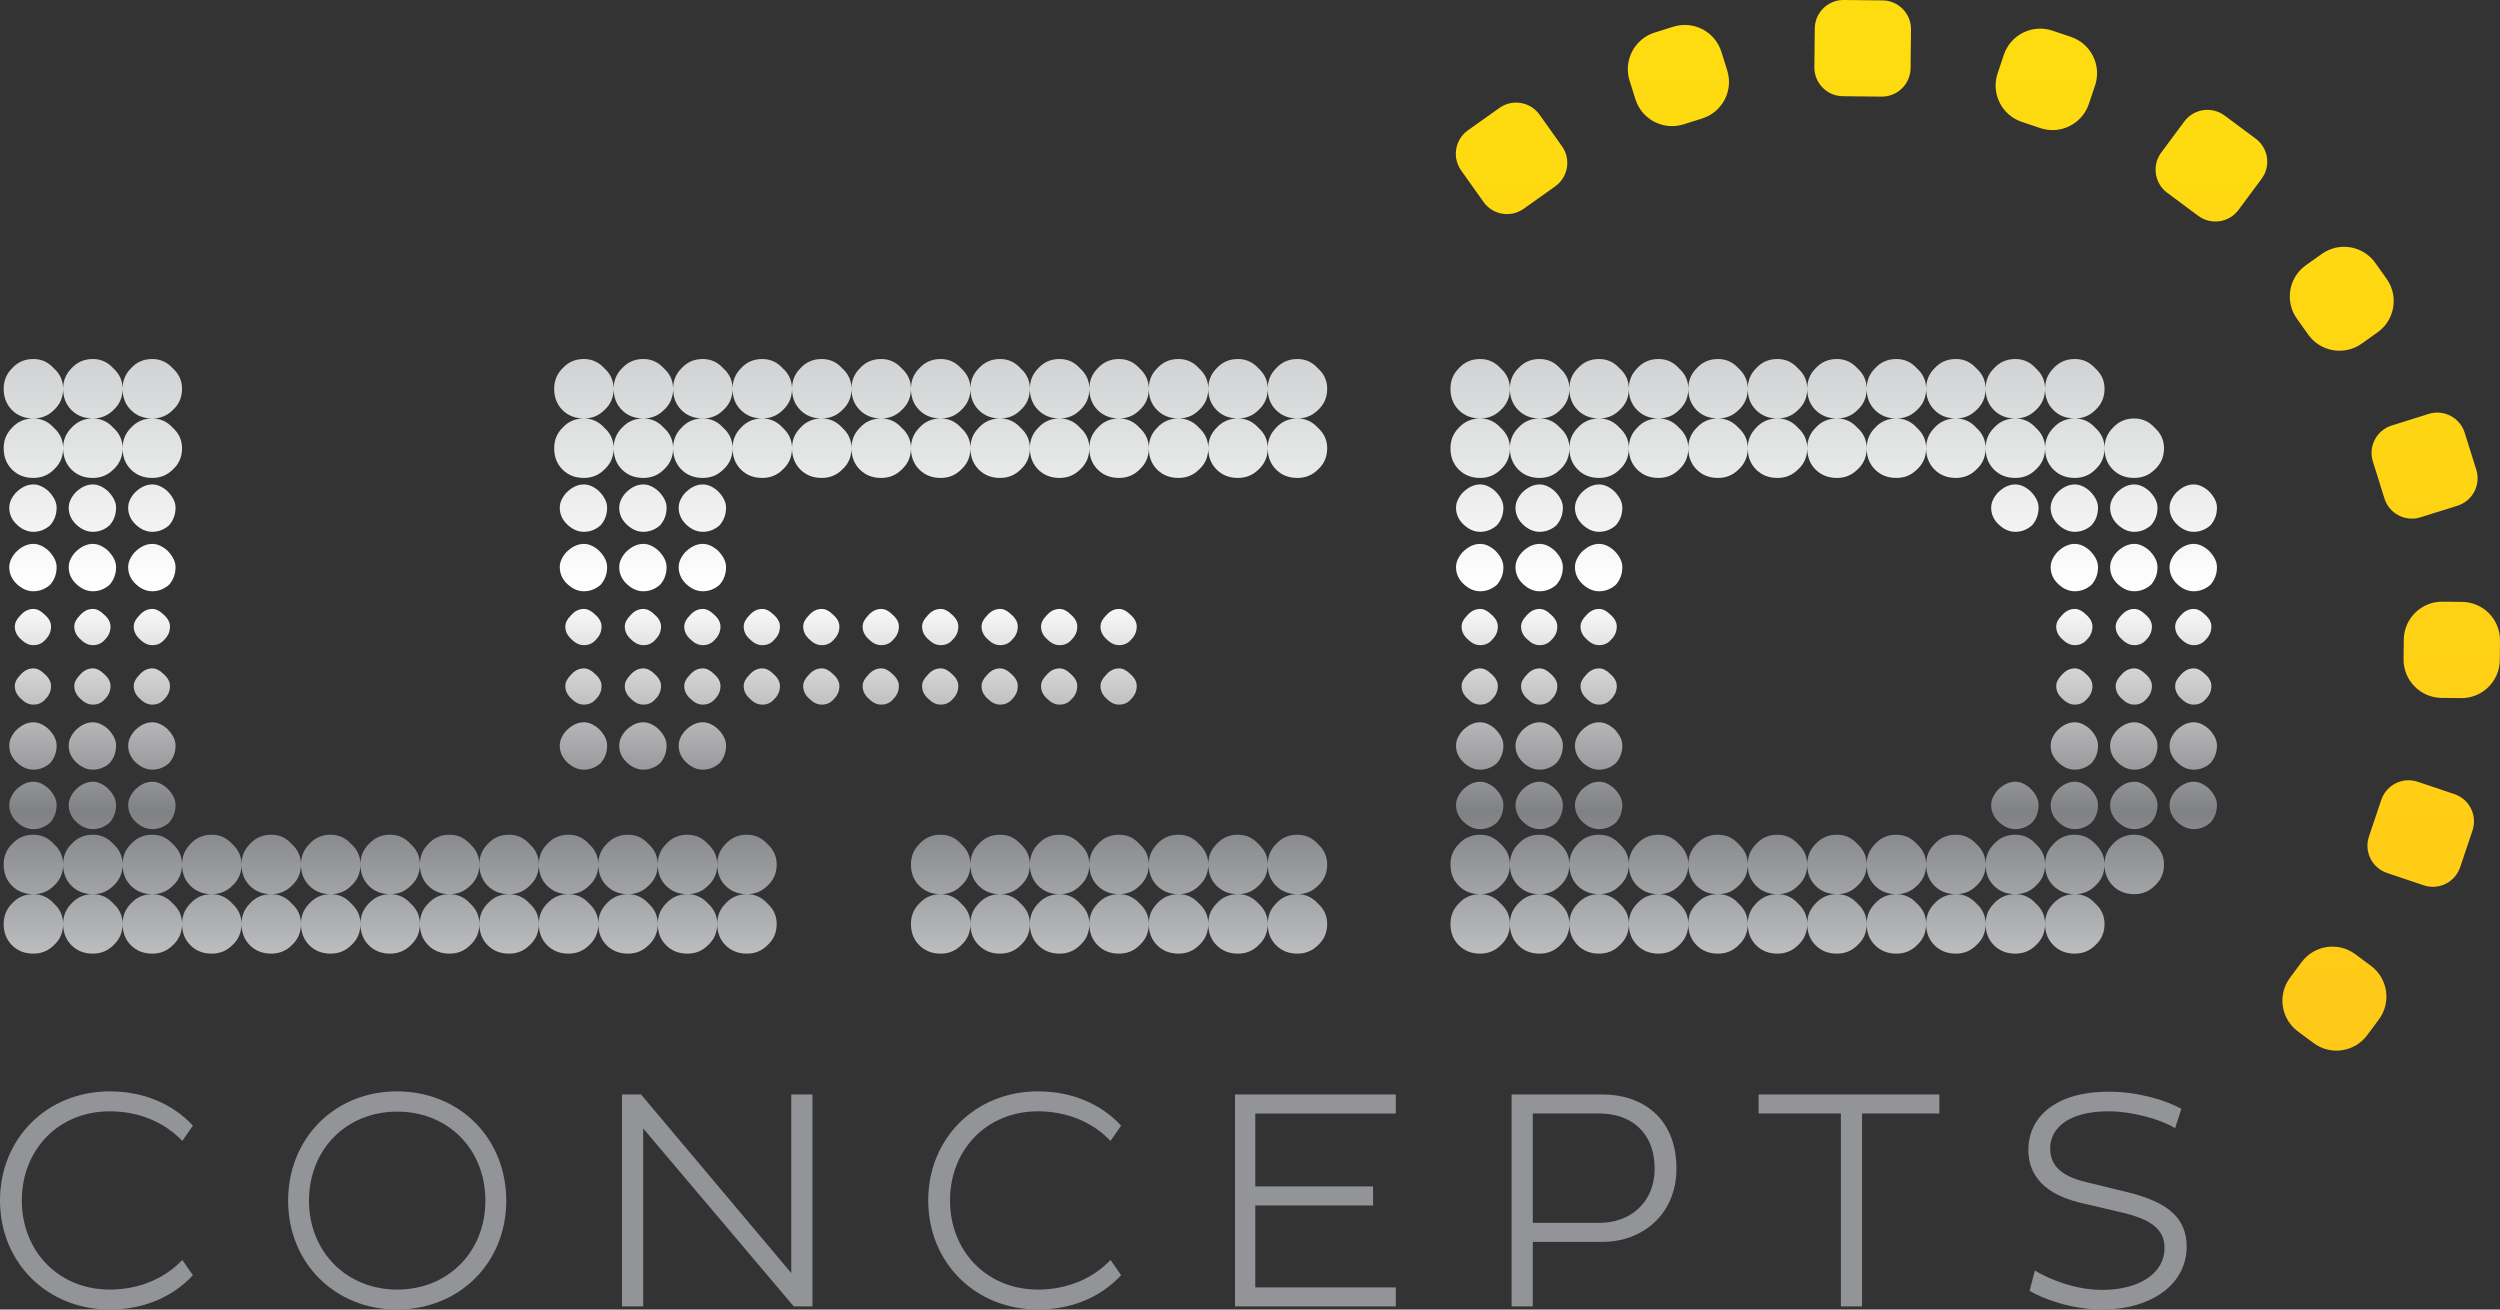 <?xml version="1.0" encoding="utf-8"?>
<!-- Generator: Adobe Illustrator 21.1.0, SVG Export Plug-In . SVG Version: 6.00 Build 0)  -->
<svg version="1.1" id="LOGOS" xmlns="http://www.w3.org/2000/svg" xmlns:xlink="http://www.w3.org/1999/xlink" x="0px" y="0px"
	 viewBox="0 0 288 150.857" style="enable-background:new 0 0 288 150.857;" xml:space="preserve">
<rect x="0" y="0" width="288" height="150.857" fill="#333333" stroke="none"/>
<style type="text/css">
	.Arched_x0020_Green{fill:url(#SVGID_1_);stroke:#FFFFFF;stroke-width:0.25;stroke-miterlimit:1;}
	.st0{fill:#929497;}
	.st1{fill:url(#SVGID_2_);}
	.st2{fill:url(#SVGID_3_);}
</style>
<linearGradient id="SVGID_1_" gradientUnits="userSpaceOnUse" x1="361.321" y1="214.143" x2="362.028" y2="213.436">
	<stop  offset="0" style="stop-color:#20AC4B"/>
	<stop  offset="0.983" style="stop-color:#19361A"/>
</linearGradient>
<g>
	<g>
		<path class="st0" d="M12.637,148.559c3.518,0,6.426-1.365,8.365-3.411l1.221,1.758c-2.37,2.549-5.708,3.95-9.586,3.95
			C5.421,150.857,0,145.435,0,138.292c0-7.145,5.421-12.565,12.637-12.565c3.878,0,7.217,1.399,9.586,3.948l-1.221,1.76
			c-1.94-2.048-4.847-3.411-8.365-3.411c-5.888,0-10.124,4.416-10.124,10.268S6.749,148.559,12.637,148.559z"/>
		<path class="st0" d="M45.72,125.726c7.217,0,12.601,5.385,12.601,12.601c0,7.143-5.385,12.529-12.601,12.529
			c-7.145,0-12.529-5.386-12.529-12.529C33.191,131.111,38.575,125.726,45.72,125.726z M45.756,148.559
			c5.888,0,10.16-4.381,10.16-10.232c0-5.924-4.272-10.268-10.16-10.268c-5.852,0-10.16,4.344-10.16,10.268
			C35.596,144.178,39.904,148.559,45.756,148.559z"/>
		<path class="st0" d="M74.098,129.998v20.499h-2.44v-24.413h2.19l17.305,20.571v-20.571h2.441v24.413h-2.155L74.098,129.998z"/>
		<path class="st0" d="M119.567,148.559c3.518,0,6.426-1.365,8.365-3.411l1.221,1.758c-2.37,2.549-5.708,3.95-9.586,3.95
			c-7.217,0-12.637-5.422-12.637-12.565c0-7.145,5.421-12.565,12.637-12.565c3.878,0,7.217,1.399,9.586,3.948l-1.221,1.76
			c-1.94-2.048-4.847-3.411-8.365-3.411c-5.888,0-10.124,4.416-10.124,10.268S113.679,148.559,119.567,148.559z"/>
		<path class="st0" d="M142.274,150.498v-24.413h18.524v2.19h-16.19v8.401h13.57v2.19h-13.57v9.442h16.19v2.19H142.274z"/>
		<path class="st0" d="M174.137,126.084h10.482c4.561,0,8.509,2.693,8.509,8.545c0,5.277-3.948,8.436-8.509,8.436h-8.042v7.432
			h-2.44V126.084z M176.577,128.274v12.601h7.684c3.482,0,6.354-2.298,6.354-6.246c0-4.308-2.871-6.355-6.354-6.355H176.577z"/>
		<path class="st0" d="M214.509,128.274v22.223h-2.441v-22.223h-9.478v-2.19h20.823v2.19H214.509z"/>
		<path class="st0" d="M234.418,146.369c1.544,0.933,4.523,2.226,7.756,2.226c4.164,0,7.179-1.832,7.179-4.847
			c0-2.154-1.579-3.303-5.025-4.094l-4.739-1.113c-3.842-0.933-5.924-2.979-5.924-6.066c0-3.59,2.871-6.713,9.299-6.713
			c3.267,0,6.534,0.969,8.329,1.974l-0.719,2.226c-1.651-1.005-4.917-1.938-7.682-1.938c-4.703,0-6.713,2.01-6.713,4.272
			c0,2.046,1.4,3.231,4.128,3.876l4.991,1.221c4.2,1.077,6.605,2.765,6.605,6.212c0,4.38-4.092,7.253-9.764,7.253
			c-3.447,0-6.785-1.221-8.329-2.154L234.418,146.369z"/>
	</g>
	<linearGradient id="SVGID_2_" gradientUnits="userSpaceOnUse" x1="227.855" y1="121.034" x2="227.855" y2="-9.094947e-13">
		<stop  offset="0" style="stop-color:#FFC917"/>
		<stop  offset="1" style="stop-color:#FEDD10"/>
	</linearGradient>
	<path class="st1" d="M216.752,11.131l-4.459-0.047c-1.83-0.019-3.297-1.518-3.278-3.348l0.047-4.459
		c0.019-1.83,1.518-3.297,3.348-3.278l4.459,0.047c1.83,0.019,3.297,1.518,3.278,3.348L220.1,7.853
		C220.081,9.683,218.582,11.15,216.752,11.131z M198.978,8.116l-0.673-2.147c-0.73-2.328-3.208-3.624-5.536-2.894l-2.147,0.673
		c-2.328,0.73-3.624,3.208-2.894,5.536l0.673,2.147c0.73,2.328,3.208,3.624,5.536,2.894l2.147-0.673
		C198.412,12.923,199.707,10.444,198.978,8.116z M179.941,16.848l-2.583-3.634c-1.06-1.491-3.128-1.841-4.62-0.781l-3.634,2.583
		c-1.491,1.06-1.841,3.128-0.781,4.62l2.583,3.634c1.06,1.491,3.128,1.841,4.62,0.781l3.635-2.583
		C180.651,20.408,181.001,18.34,179.941,16.848z M264.718,118.821l1.806,1.342c1.959,1.455,4.725,1.046,6.18-0.913l1.342-1.806
		c1.455-1.959,1.046-4.725-0.913-6.18l-1.806-1.342c-1.959-1.455-4.725-1.046-6.18,0.913l-1.342,1.806
		C262.35,114.6,262.759,117.366,264.718,118.821z M274.986,100.567l4.226,1.422c1.734,0.584,3.613-0.349,4.197-2.083l1.422-4.226
		c0.584-1.734-0.349-3.613-2.083-4.197l-4.226-1.422c-1.734-0.584-3.613,0.349-4.197,2.083l-1.422,4.226
		C272.32,98.105,273.252,99.984,274.986,100.567z M281.263,80.398l2.25,0.024c2.439,0.026,4.438-1.931,4.463-4.371L288,73.8
		c0.026-2.439-1.931-4.438-4.371-4.463l-2.25-0.024c-2.439-0.026-4.438,1.931-4.463,4.371l-0.024,2.25
		C276.866,78.374,278.823,80.372,281.263,80.398z M278.841,59.594l4.255-1.333c1.746-0.547,2.718-2.406,2.171-4.152l-1.333-4.255
		c-0.547-1.746-2.406-2.718-4.152-2.171l-4.255,1.333c-1.746,0.547-2.718,2.406-2.171,4.152l1.333,4.255
		C275.236,59.17,277.095,60.141,278.841,59.594z M272.064,39.587l1.834-1.303c1.989-1.413,2.455-4.171,1.042-6.16l-1.303-1.834
		c-1.413-1.989-4.171-2.455-6.16-1.042l-1.834,1.303c-1.989,1.413-2.455,4.171-1.042,6.16l1.303,1.834
		C267.317,40.534,270.075,41.001,272.064,39.587z M257.876,24.181l2.658-3.58c1.091-1.469,0.785-3.544-0.684-4.635l-3.58-2.658
		c-1.469-1.091-3.544-0.785-4.635,0.684l-2.658,3.58c-1.091,1.469-0.785,3.544,0.684,4.635l3.58,2.658
		C254.71,25.956,256.786,25.649,257.876,24.181z M240.633,11.978l0.718-2.133c0.778-2.312-0.465-4.817-2.778-5.596l-2.133-0.718
		c-2.312-0.778-4.817,0.465-5.596,2.778l-0.718,2.133c-0.778,2.312,0.465,4.817,2.778,5.596l2.133,0.718
		C237.35,15.534,239.855,14.291,240.633,11.978z"/>
	<g>
		<linearGradient id="SVGID_3_" gradientUnits="userSpaceOnUse" x1="127.908" y1="109.858" x2="127.908" y2="41.357">
			<stop  offset="0" style="stop-color:#BBBDBF"/>
			<stop  offset="0.238" style="stop-color:#808184"/>
			<stop  offset="0.562" style="stop-color:#F2F2F2"/>
			<stop  offset="0.616" style="stop-color:#FFFFFF"/>
			<stop  offset="1" style="stop-color:#D0D2D3"/>
		</linearGradient>
		<path class="st2" d="M64.804,47.244c-0.643-0.643-0.963-1.462-0.963-2.461c0-0.927,0.321-1.714,0.963-2.355
			c0.643-0.713,1.462-1.071,2.462-1.071c0.926,0,1.712,0.358,2.355,1.071c0.711,0.641,1.069,1.427,1.069,2.355
			c0,0.999-0.358,1.818-1.069,2.461c-0.643,0.643-1.429,0.963-2.355,0.963C66.266,48.207,65.447,47.886,64.804,47.244z
			 M64.804,54.095c-0.643-0.643-0.963-1.462-0.963-2.462c0-0.927,0.321-1.712,0.963-2.355c0.643-0.713,1.462-1.071,2.462-1.071
			c0.926,0,1.712,0.358,2.355,1.071c0.711,0.643,1.069,1.427,1.069,2.355c0,1.001-0.358,1.82-1.069,2.462
			c-0.643,0.641-1.429,0.963-2.355,0.963C66.266,55.058,65.447,54.736,64.804,54.095z M65.447,60.516
			c-0.643-0.571-0.963-1.248-0.963-2.034c0-0.569,0.249-1.14,0.749-1.712c0.643-0.643,1.32-0.963,2.034-0.963
			c0.569,0,1.14,0.25,1.712,0.749c0.643,0.643,0.963,1.285,0.963,1.926c0,0.786-0.25,1.463-0.749,2.034
			c-0.572,0.5-1.215,0.749-1.926,0.749C66.624,61.265,66.017,61.017,65.447,60.516z M65.447,67.366
			c-0.643-0.569-0.963-1.248-0.963-2.033c0-0.571,0.249-1.141,0.749-1.714c0.643-0.641,1.32-0.963,2.034-0.963
			c0.569,0,1.14,0.252,1.712,0.749c0.643,0.643,0.963,1.285,0.963,1.928c0,0.785-0.25,1.463-0.749,2.033
			c-0.572,0.5-1.215,0.749-1.926,0.749C66.624,68.115,66.017,67.866,65.447,67.366z M65.447,87.916
			c-0.643-0.571-0.963-1.248-0.963-2.034c0-0.569,0.249-1.14,0.749-1.712c0.643-0.643,1.32-0.963,2.034-0.963
			c0.569,0,1.14,0.252,1.712,0.749c0.643,0.643,0.963,1.285,0.963,1.926c0,0.786-0.25,1.463-0.749,2.034
			c-0.572,0.5-1.215,0.749-1.926,0.749C66.624,88.665,66.017,88.417,65.447,87.916z M65.875,73.681
			c-0.5-0.428-0.75-0.926-0.75-1.498c0-0.428,0.214-0.857,0.643-1.285c0.428-0.497,0.927-0.749,1.499-0.749
			c0.427,0,0.855,0.214,1.284,0.643c0.499,0.428,0.749,0.893,0.749,1.391c0,0.572-0.214,1.069-0.641,1.498
			c-0.358,0.428-0.822,0.643-1.391,0.643C66.766,74.323,66.303,74.109,65.875,73.681z M65.875,80.532
			c-0.5-0.428-0.75-0.927-0.75-1.499c0-0.428,0.214-0.855,0.643-1.284c0.428-0.499,0.927-0.75,1.499-0.75
			c0.427,0,0.855,0.214,1.284,0.643c0.499,0.428,0.749,0.893,0.749,1.391c0,0.572-0.214,1.071-0.641,1.499
			c-0.358,0.427-0.822,0.641-1.391,0.641C66.766,81.173,66.303,80.959,65.875,80.532z M71.654,47.244
			c-0.641-0.643-0.963-1.462-0.963-2.461c0-0.927,0.322-1.714,0.963-2.355c0.643-0.713,1.462-1.071,2.462-1.071
			c0.926,0,1.712,0.358,2.355,1.071c0.713,0.641,1.071,1.427,1.071,2.355c0,0.999-0.358,1.818-1.071,2.461
			c-0.643,0.643-1.429,0.963-2.355,0.963C73.116,48.207,72.296,47.886,71.654,47.244z M71.654,54.095
			c-0.641-0.643-0.963-1.462-0.963-2.462c0-0.927,0.322-1.712,0.963-2.355c0.643-0.713,1.462-1.071,2.462-1.071
			c0.926,0,1.712,0.358,2.355,1.071c0.713,0.643,1.071,1.427,1.071,2.355c0,1.001-0.358,1.82-1.071,2.462
			c-0.643,0.641-1.429,0.963-2.355,0.963C73.116,55.058,72.296,54.736,71.654,54.095z M72.296,60.516
			c-0.643-0.571-0.963-1.248-0.963-2.034c0-0.569,0.249-1.14,0.749-1.712c0.643-0.643,1.32-0.963,2.034-0.963
			c0.571,0,1.14,0.25,1.712,0.749c0.643,0.643,0.963,1.285,0.963,1.926c0,0.786-0.25,1.463-0.749,2.034
			c-0.572,0.5-1.213,0.749-1.926,0.749C73.474,61.265,72.867,61.017,72.296,60.516z M72.296,67.366
			c-0.643-0.569-0.963-1.248-0.963-2.033c0-0.571,0.249-1.141,0.749-1.714c0.643-0.641,1.32-0.963,2.034-0.963
			c0.571,0,1.14,0.252,1.712,0.749c0.643,0.643,0.963,1.285,0.963,1.928c0,0.785-0.25,1.463-0.749,2.033
			c-0.572,0.5-1.213,0.749-1.926,0.749C73.474,68.115,72.867,67.866,72.296,67.366z M72.296,87.916
			c-0.643-0.571-0.963-1.248-0.963-2.034c0-0.569,0.249-1.14,0.749-1.712c0.643-0.643,1.32-0.963,2.034-0.963
			c0.571,0,1.14,0.252,1.712,0.749c0.643,0.643,0.963,1.285,0.963,1.926c0,0.786-0.25,1.463-0.749,2.034
			c-0.572,0.5-1.213,0.749-1.926,0.749C73.474,88.665,72.867,88.417,72.296,87.916z M72.725,73.681
			c-0.5-0.428-0.749-0.926-0.749-1.498c0-0.428,0.214-0.857,0.643-1.285c0.427-0.497,0.926-0.749,1.498-0.749
			c0.428,0,0.857,0.214,1.284,0.643c0.499,0.428,0.75,0.893,0.75,1.391c0,0.572-0.214,1.069-0.643,1.498
			c-0.358,0.428-0.821,0.643-1.391,0.643C73.616,74.323,73.153,74.109,72.725,73.681z M72.725,80.532
			c-0.5-0.428-0.749-0.927-0.749-1.499c0-0.428,0.214-0.855,0.643-1.284c0.427-0.499,0.926-0.75,1.498-0.75
			c0.428,0,0.857,0.214,1.284,0.643c0.499,0.428,0.75,0.893,0.75,1.391c0,0.572-0.214,1.071-0.643,1.499
			c-0.358,0.427-0.821,0.641-1.391,0.641C73.616,81.173,73.153,80.959,72.725,80.532z M78.505,47.244
			c-0.643-0.643-0.963-1.462-0.963-2.461c0-0.927,0.321-1.714,0.963-2.355c0.641-0.713,1.462-1.071,2.461-1.071
			c0.927,0,1.714,0.358,2.355,1.071c0.713,0.641,1.071,1.427,1.071,2.355c0,0.999-0.358,1.818-1.071,2.461
			c-0.641,0.643-1.427,0.963-2.355,0.963C79.967,48.207,79.146,47.886,78.505,47.244z M78.505,54.095
			c-0.643-0.643-0.963-1.462-0.963-2.462c0-0.927,0.321-1.712,0.963-2.355c0.641-0.713,1.462-1.071,2.461-1.071
			c0.927,0,1.714,0.358,2.355,1.071c0.713,0.643,1.071,1.427,1.071,2.355c0,1.001-0.358,1.82-1.071,2.462
			c-0.641,0.641-1.427,0.963-2.355,0.963C79.967,55.058,79.146,54.736,78.505,54.095z M79.146,60.516
			c-0.641-0.571-0.963-1.248-0.963-2.034c0-0.569,0.25-1.14,0.75-1.712c0.641-0.643,1.318-0.963,2.033-0.963
			c0.571,0,1.141,0.25,1.714,0.749c0.641,0.643,0.963,1.285,0.963,1.926c0,0.786-0.252,1.463-0.75,2.034
			c-0.571,0.5-1.213,0.749-1.926,0.749C80.323,61.265,79.717,61.017,79.146,60.516z M79.146,67.366
			c-0.641-0.569-0.963-1.248-0.963-2.033c0-0.571,0.25-1.141,0.75-1.714c0.641-0.641,1.318-0.963,2.033-0.963
			c0.571,0,1.141,0.252,1.714,0.749c0.641,0.643,0.963,1.285,0.963,1.928c0,0.785-0.252,1.463-0.75,2.033
			c-0.571,0.5-1.213,0.749-1.926,0.749C80.323,68.115,79.717,67.866,79.146,67.366z M79.146,87.916
			c-0.641-0.571-0.963-1.248-0.963-2.034c0-0.569,0.25-1.14,0.75-1.712c0.641-0.643,1.318-0.963,2.033-0.963
			c0.571,0,1.141,0.252,1.714,0.749c0.641,0.643,0.963,1.285,0.963,1.926c0,0.786-0.252,1.463-0.75,2.034
			c-0.571,0.5-1.213,0.749-1.926,0.749C80.323,88.665,79.717,88.417,79.146,87.916z M79.574,73.681
			c-0.5-0.428-0.749-0.926-0.749-1.498c0-0.428,0.214-0.857,0.643-1.285c0.428-0.497,0.926-0.749,1.498-0.749
			c0.428,0,0.857,0.214,1.285,0.643C82.748,71.22,83,71.684,83,72.183c0,0.572-0.214,1.069-0.643,1.498
			c-0.358,0.428-0.821,0.643-1.391,0.643C80.466,74.323,80.003,74.109,79.574,73.681z M79.574,80.532
			c-0.5-0.428-0.749-0.927-0.749-1.499c0-0.428,0.214-0.855,0.643-1.284c0.428-0.499,0.926-0.75,1.498-0.75
			c0.428,0,0.857,0.214,1.285,0.643C82.748,78.069,83,78.534,83,79.033c0,0.572-0.214,1.071-0.643,1.499
			c-0.358,0.427-0.821,0.641-1.391,0.641C80.466,81.173,80.003,80.959,79.574,80.532z M85.354,47.244
			c-0.643-0.643-0.963-1.462-0.963-2.461c0-0.927,0.321-1.714,0.963-2.355c0.643-0.713,1.462-1.071,2.462-1.071
			c0.926,0,1.712,0.358,2.355,1.071c0.711,0.641,1.069,1.427,1.069,2.355c0,0.999-0.358,1.818-1.069,2.461
			c-0.643,0.643-1.429,0.963-2.355,0.963C86.816,48.207,85.997,47.886,85.354,47.244z M85.354,54.095
			c-0.643-0.643-0.963-1.462-0.963-2.462c0-0.927,0.321-1.712,0.963-2.355c0.643-0.713,1.462-1.071,2.462-1.071
			c0.926,0,1.712,0.358,2.355,1.071c0.711,0.643,1.069,1.427,1.069,2.355c0,1.001-0.358,1.82-1.069,2.462
			c-0.643,0.641-1.429,0.963-2.355,0.963C86.816,55.058,85.997,54.736,85.354,54.095z M86.425,73.681
			c-0.5-0.428-0.75-0.926-0.75-1.498c0-0.428,0.214-0.857,0.643-1.285c0.428-0.497,0.927-0.749,1.499-0.749
			c0.427,0,0.855,0.214,1.284,0.643c0.499,0.428,0.749,0.893,0.749,1.391c0,0.572-0.214,1.069-0.643,1.498
			c-0.356,0.428-0.821,0.643-1.39,0.643C87.317,74.323,86.852,74.109,86.425,73.681z M86.425,80.532
			c-0.5-0.428-0.75-0.927-0.75-1.499c0-0.428,0.214-0.855,0.643-1.284c0.428-0.499,0.927-0.75,1.499-0.75
			c0.427,0,0.855,0.214,1.284,0.643c0.499,0.428,0.749,0.893,0.749,1.391c0,0.572-0.214,1.071-0.643,1.499
			c-0.356,0.427-0.821,0.641-1.39,0.641C87.317,81.173,86.852,80.959,86.425,80.532z M92.204,47.244
			c-0.641-0.643-0.963-1.462-0.963-2.461c0-0.927,0.322-1.714,0.963-2.355c0.643-0.713,1.462-1.071,2.462-1.071
			c0.926,0,1.712,0.358,2.355,1.071c0.713,0.641,1.069,1.427,1.069,2.355c0,0.999-0.356,1.818-1.069,2.461
			c-0.643,0.643-1.429,0.963-2.355,0.963C93.666,48.207,92.847,47.886,92.204,47.244z M92.204,54.095
			c-0.641-0.643-0.963-1.462-0.963-2.462c0-0.927,0.322-1.712,0.963-2.355c0.643-0.713,1.462-1.071,2.462-1.071
			c0.926,0,1.712,0.358,2.355,1.071c0.713,0.643,1.069,1.427,1.069,2.355c0,1.001-0.356,1.82-1.069,2.462
			c-0.643,0.641-1.429,0.963-2.355,0.963C93.666,55.058,92.847,54.736,92.204,54.095z M93.275,73.681
			c-0.5-0.428-0.749-0.926-0.749-1.498c0-0.428,0.214-0.857,0.641-1.285c0.428-0.497,0.927-0.749,1.499-0.749
			c0.428,0,0.855,0.214,1.284,0.643c0.499,0.428,0.75,0.893,0.75,1.391c0,0.572-0.214,1.069-0.643,1.498
			c-0.358,0.428-0.821,0.643-1.391,0.643C94.166,74.323,93.703,74.109,93.275,73.681z M93.275,80.532
			c-0.5-0.428-0.749-0.927-0.749-1.499c0-0.428,0.214-0.855,0.641-1.284c0.428-0.499,0.927-0.75,1.499-0.75
			c0.428,0,0.855,0.214,1.284,0.643c0.499,0.428,0.75,0.893,0.75,1.391c0,0.572-0.214,1.071-0.643,1.499
			c-0.358,0.427-0.821,0.641-1.391,0.641C94.166,81.173,93.703,80.959,93.275,80.532z M99.055,47.244
			c-0.643-0.643-0.965-1.462-0.965-2.461c0-0.927,0.322-1.714,0.965-2.355c0.641-0.713,1.46-1.071,2.461-1.071
			c0.927,0,1.712,0.358,2.355,1.071c0.713,0.641,1.071,1.427,1.071,2.355c0,0.999-0.358,1.818-1.071,2.461
			c-0.643,0.643-1.427,0.963-2.355,0.963C100.516,48.207,99.696,47.886,99.055,47.244z M99.055,54.095
			c-0.643-0.643-0.965-1.462-0.965-2.462c0-0.927,0.322-1.712,0.965-2.355c0.641-0.713,1.46-1.071,2.461-1.071
			c0.927,0,1.712,0.358,2.355,1.071c0.713,0.643,1.071,1.427,1.071,2.355c0,1.001-0.358,1.82-1.071,2.462
			c-0.643,0.641-1.427,0.963-2.355,0.963C100.516,55.058,99.696,54.736,99.055,54.095z M100.125,73.681
			c-0.5-0.428-0.749-0.926-0.749-1.498c0-0.428,0.214-0.857,0.643-1.285c0.428-0.497,0.926-0.749,1.498-0.749
			c0.428,0,0.857,0.214,1.285,0.643c0.497,0.428,0.749,0.893,0.749,1.391c0,0.572-0.214,1.069-0.643,1.498
			c-0.358,0.428-0.821,0.643-1.391,0.643C101.016,74.323,100.553,74.109,100.125,73.681z M100.125,80.532
			c-0.5-0.428-0.749-0.927-0.749-1.499c0-0.428,0.214-0.855,0.643-1.284c0.428-0.499,0.926-0.75,1.498-0.75
			c0.428,0,0.857,0.214,1.285,0.643c0.497,0.428,0.749,0.893,0.749,1.391c0,0.572-0.214,1.071-0.643,1.499
			c-0.358,0.427-0.821,0.641-1.391,0.641C101.016,81.173,100.553,80.959,100.125,80.532z M105.905,47.244
			c-0.643-0.643-0.963-1.462-0.963-2.461c0-0.927,0.321-1.714,0.963-2.355c0.643-0.713,1.462-1.071,2.461-1.071
			c0.927,0,1.714,0.358,2.355,1.071c0.713,0.641,1.071,1.427,1.071,2.355c0,0.999-0.358,1.818-1.071,2.461
			c-0.641,0.643-1.427,0.963-2.355,0.963C107.367,48.207,106.547,47.886,105.905,47.244z M105.905,54.095
			c-0.643-0.643-0.963-1.462-0.963-2.462c0-0.927,0.321-1.712,0.963-2.355c0.643-0.713,1.462-1.071,2.461-1.071
			c0.927,0,1.714,0.358,2.355,1.071c0.713,0.643,1.071,1.427,1.071,2.355c0,1.001-0.358,1.82-1.071,2.462
			c-0.641,0.641-1.427,0.963-2.355,0.963C107.367,55.058,106.547,54.736,105.905,54.095z M105.905,102.045
			c-0.643-0.643-0.963-1.462-0.963-2.462c0-0.926,0.321-1.712,0.963-2.355c0.643-0.713,1.462-1.071,2.461-1.071
			c0.927,0,1.714,0.358,2.355,1.071c0.713,0.643,1.071,1.429,1.071,2.355c0,1.001-0.358,1.82-1.071,2.462
			c-0.641,0.641-1.427,0.963-2.355,0.963C107.367,103.008,106.547,102.686,105.905,102.045z M105.905,108.895
			c-0.643-0.643-0.963-1.462-0.963-2.462c0-0.926,0.321-1.712,0.963-2.355c0.643-0.711,1.462-1.069,2.461-1.069
			c0.927,0,1.714,0.358,2.355,1.069c0.713,0.643,1.071,1.429,1.071,2.355c0,1.001-0.358,1.82-1.071,2.462
			c-0.641,0.643-1.427,0.963-2.355,0.963C107.367,109.858,106.547,109.538,105.905,108.895z M106.974,73.681
			c-0.499-0.428-0.749-0.926-0.749-1.498c0-0.428,0.214-0.857,0.643-1.285c0.428-0.497,0.927-0.749,1.498-0.749
			c0.428,0,0.857,0.214,1.285,0.643c0.499,0.428,0.749,0.893,0.749,1.391c0,0.572-0.214,1.069-0.643,1.498
			c-0.358,0.428-0.821,0.643-1.391,0.643C107.867,74.323,107.403,74.109,106.974,73.681z M106.974,80.532
			c-0.499-0.428-0.749-0.927-0.749-1.499c0-0.428,0.214-0.855,0.643-1.284c0.428-0.499,0.927-0.75,1.498-0.75
			c0.428,0,0.857,0.214,1.285,0.643c0.499,0.428,0.749,0.893,0.749,1.391c0,0.572-0.214,1.071-0.643,1.499
			c-0.358,0.427-0.821,0.641-1.391,0.641C107.867,81.173,107.403,80.959,106.974,80.532z M112.754,47.244
			c-0.643-0.643-0.963-1.462-0.963-2.461c0-0.927,0.321-1.714,0.963-2.355c0.643-0.713,1.462-1.071,2.462-1.071
			c0.926,0,1.712,0.358,2.355,1.071c0.711,0.641,1.069,1.427,1.069,2.355c0,0.999-0.358,1.818-1.069,2.461
			c-0.643,0.643-1.429,0.963-2.355,0.963C114.216,48.207,113.397,47.886,112.754,47.244z M112.754,54.095
			c-0.643-0.643-0.963-1.462-0.963-2.462c0-0.927,0.321-1.712,0.963-2.355c0.643-0.713,1.462-1.071,2.462-1.071
			c0.926,0,1.712,0.358,2.355,1.071c0.711,0.643,1.069,1.427,1.069,2.355c0,1.001-0.358,1.82-1.069,2.462
			c-0.643,0.641-1.429,0.963-2.355,0.963C114.216,55.058,113.397,54.736,112.754,54.095z M112.754,102.045
			c-0.643-0.643-0.963-1.462-0.963-2.462c0-0.926,0.321-1.712,0.963-2.355c0.643-0.713,1.462-1.071,2.462-1.071
			c0.926,0,1.712,0.358,2.355,1.071c0.711,0.643,1.069,1.429,1.069,2.355c0,1.001-0.358,1.82-1.069,2.462
			c-0.643,0.641-1.429,0.963-2.355,0.963C114.216,103.008,113.397,102.686,112.754,102.045z M112.754,108.895
			c-0.643-0.643-0.963-1.462-0.963-2.462c0-0.926,0.321-1.712,0.963-2.355c0.643-0.711,1.462-1.069,2.462-1.069
			c0.926,0,1.712,0.358,2.355,1.069c0.711,0.643,1.069,1.429,1.069,2.355c0,1.001-0.358,1.82-1.069,2.462
			c-0.643,0.643-1.429,0.963-2.355,0.963C114.216,109.858,113.397,109.538,112.754,108.895z M113.825,73.681
			c-0.5-0.428-0.749-0.926-0.749-1.498c0-0.428,0.213-0.857,0.641-1.285c0.428-0.497,0.927-0.749,1.499-0.749
			c0.428,0,0.855,0.214,1.284,0.643c0.499,0.428,0.749,0.893,0.749,1.391c0,0.572-0.214,1.069-0.641,1.498
			c-0.358,0.428-0.822,0.643-1.391,0.643C114.717,74.323,114.254,74.109,113.825,73.681z M113.825,80.532
			c-0.5-0.428-0.749-0.927-0.749-1.499c0-0.428,0.213-0.855,0.641-1.284c0.428-0.499,0.927-0.75,1.499-0.75
			c0.428,0,0.855,0.214,1.284,0.643c0.499,0.428,0.749,0.893,0.749,1.391c0,0.572-0.214,1.071-0.641,1.499
			c-0.358,0.427-0.822,0.641-1.391,0.641C114.717,81.173,114.254,80.959,113.825,80.532z M119.604,47.244
			c-0.641-0.643-0.963-1.462-0.963-2.461c0-0.927,0.322-1.714,0.963-2.355c0.643-0.713,1.462-1.071,2.462-1.071
			c0.927,0,1.712,0.358,2.355,1.071c0.713,0.641,1.071,1.427,1.071,2.355c0,0.999-0.358,1.818-1.071,2.461
			c-0.643,0.643-1.427,0.963-2.355,0.963C121.066,48.207,120.247,47.886,119.604,47.244z M119.604,54.095
			c-0.641-0.643-0.963-1.462-0.963-2.462c0-0.927,0.322-1.712,0.963-2.355c0.643-0.713,1.462-1.071,2.462-1.071
			c0.927,0,1.712,0.358,2.355,1.071c0.713,0.643,1.071,1.427,1.071,2.355c0,1.001-0.358,1.82-1.071,2.462
			c-0.643,0.641-1.427,0.963-2.355,0.963C121.066,55.058,120.247,54.736,119.604,54.095z M119.604,102.045
			c-0.641-0.643-0.963-1.462-0.963-2.462c0-0.926,0.322-1.712,0.963-2.355c0.643-0.713,1.462-1.071,2.462-1.071
			c0.927,0,1.712,0.358,2.355,1.071c0.713,0.643,1.071,1.429,1.071,2.355c0,1.001-0.358,1.82-1.071,2.462
			c-0.643,0.641-1.427,0.963-2.355,0.963C121.066,103.008,120.247,102.686,119.604,102.045z M119.604,108.895
			c-0.641-0.643-0.963-1.462-0.963-2.462c0-0.926,0.322-1.712,0.963-2.355c0.643-0.711,1.462-1.069,2.462-1.069
			c0.927,0,1.712,0.358,2.355,1.069c0.713,0.643,1.071,1.429,1.071,2.355c0,1.001-0.358,1.82-1.071,2.462
			c-0.643,0.643-1.427,0.963-2.355,0.963C121.066,109.858,120.247,109.538,119.604,108.895z M120.675,73.681
			c-0.5-0.428-0.749-0.926-0.749-1.498c0-0.428,0.214-0.857,0.643-1.285c0.427-0.497,0.926-0.749,1.498-0.749
			c0.428,0,0.857,0.214,1.284,0.643c0.499,0.428,0.75,0.893,0.75,1.391c0,0.572-0.214,1.069-0.643,1.498
			c-0.358,0.428-0.821,0.643-1.391,0.643C121.566,74.323,121.103,74.109,120.675,73.681z M120.675,80.532
			c-0.5-0.428-0.749-0.927-0.749-1.499c0-0.428,0.214-0.855,0.643-1.284c0.427-0.499,0.926-0.75,1.498-0.75
			c0.428,0,0.857,0.214,1.284,0.643c0.499,0.428,0.75,0.893,0.75,1.391c0,0.572-0.214,1.071-0.643,1.499
			c-0.358,0.427-0.821,0.641-1.391,0.641C121.566,81.173,121.103,80.959,120.675,80.532z M126.455,47.244
			c-0.643-0.643-0.963-1.462-0.963-2.461c0-0.927,0.321-1.714,0.963-2.355c0.643-0.713,1.462-1.071,2.461-1.071
			c0.927,0,1.714,0.358,2.355,1.071c0.713,0.641,1.071,1.427,1.071,2.355c0,0.999-0.358,1.818-1.071,2.461
			c-0.641,0.643-1.427,0.963-2.355,0.963C127.917,48.207,127.098,47.886,126.455,47.244z M126.455,54.095
			c-0.643-0.643-0.963-1.462-0.963-2.462c0-0.927,0.321-1.712,0.963-2.355c0.643-0.713,1.462-1.071,2.461-1.071
			c0.927,0,1.714,0.358,2.355,1.071c0.713,0.643,1.071,1.427,1.071,2.355c0,1.001-0.358,1.82-1.071,2.462
			c-0.641,0.641-1.427,0.963-2.355,0.963C127.917,55.058,127.098,54.736,126.455,54.095z M126.455,102.045
			c-0.643-0.643-0.963-1.462-0.963-2.462c0-0.926,0.321-1.712,0.963-2.355c0.643-0.713,1.462-1.071,2.461-1.071
			c0.927,0,1.714,0.358,2.355,1.071c0.713,0.643,1.071,1.429,1.071,2.355c0,1.001-0.358,1.82-1.071,2.462
			c-0.641,0.641-1.427,0.963-2.355,0.963C127.917,103.008,127.098,102.686,126.455,102.045z M126.455,108.895
			c-0.643-0.643-0.963-1.462-0.963-2.462c0-0.926,0.321-1.712,0.963-2.355c0.643-0.711,1.462-1.069,2.461-1.069
			c0.927,0,1.714,0.358,2.355,1.069c0.713,0.643,1.071,1.429,1.071,2.355c0,1.001-0.358,1.82-1.071,2.462
			c-0.641,0.643-1.427,0.963-2.355,0.963C127.917,109.858,127.098,109.538,126.455,108.895z M127.525,73.681
			c-0.5-0.428-0.749-0.926-0.749-1.498c0-0.428,0.214-0.857,0.643-1.285c0.428-0.497,0.926-0.749,1.498-0.749
			c0.428,0,0.857,0.214,1.285,0.643c0.499,0.428,0.749,0.893,0.749,1.391c0,0.572-0.214,1.069-0.643,1.498
			c-0.358,0.428-0.821,0.643-1.391,0.643C128.416,74.323,127.953,74.109,127.525,73.681z M127.525,80.532
			c-0.5-0.428-0.749-0.927-0.749-1.499c0-0.428,0.214-0.855,0.643-1.284c0.428-0.499,0.926-0.75,1.498-0.75
			c0.428,0,0.857,0.214,1.285,0.643c0.499,0.428,0.749,0.893,0.749,1.391c0,0.572-0.214,1.071-0.643,1.499
			c-0.358,0.427-0.821,0.641-1.391,0.641C128.416,81.173,127.953,80.959,127.525,80.532z M133.305,47.244
			c-0.643-0.643-0.963-1.462-0.963-2.461c0-0.927,0.321-1.714,0.963-2.355c0.643-0.713,1.462-1.071,2.462-1.071
			c0.926,0,1.712,0.358,2.355,1.071c0.711,0.641,1.069,1.427,1.069,2.355c0,0.999-0.358,1.818-1.069,2.461
			c-0.643,0.643-1.429,0.963-2.355,0.963C134.767,48.207,133.947,47.886,133.305,47.244z M133.305,54.095
			c-0.643-0.643-0.963-1.462-0.963-2.462c0-0.927,0.321-1.712,0.963-2.355c0.643-0.713,1.462-1.071,2.462-1.071
			c0.926,0,1.712,0.358,2.355,1.071c0.711,0.643,1.069,1.427,1.069,2.355c0,1.001-0.358,1.82-1.069,2.462
			c-0.643,0.641-1.429,0.963-2.355,0.963C134.767,55.058,133.947,54.736,133.305,54.095z M133.305,102.045
			c-0.643-0.643-0.963-1.462-0.963-2.462c0-0.926,0.321-1.712,0.963-2.355c0.643-0.713,1.462-1.071,2.462-1.071
			c0.926,0,1.712,0.358,2.355,1.071c0.711,0.643,1.069,1.429,1.069,2.355c0,1.001-0.358,1.82-1.069,2.462
			c-0.643,0.641-1.429,0.963-2.355,0.963C134.767,103.008,133.947,102.686,133.305,102.045z M133.305,108.895
			c-0.643-0.643-0.963-1.462-0.963-2.462c0-0.926,0.321-1.712,0.963-2.355c0.643-0.711,1.462-1.069,2.462-1.069
			c0.926,0,1.712,0.358,2.355,1.069c0.711,0.643,1.069,1.429,1.069,2.355c0,1.001-0.358,1.82-1.069,2.462
			c-0.643,0.643-1.429,0.963-2.355,0.963C134.767,109.858,133.947,109.538,133.305,108.895z M140.154,47.244
			c-0.641-0.643-0.963-1.462-0.963-2.461c0-0.927,0.322-1.714,0.963-2.355c0.643-0.713,1.462-1.071,2.462-1.071
			c0.926,0,1.712,0.358,2.355,1.071c0.713,0.641,1.071,1.427,1.071,2.355c0,0.999-0.358,1.818-1.071,2.461
			c-0.643,0.643-1.429,0.963-2.355,0.963C141.616,48.207,140.797,47.886,140.154,47.244z M140.154,54.095
			c-0.641-0.643-0.963-1.462-0.963-2.462c0-0.927,0.322-1.712,0.963-2.355c0.643-0.713,1.462-1.071,2.462-1.071
			c0.926,0,1.712,0.358,2.355,1.071c0.713,0.643,1.071,1.427,1.071,2.355c0,1.001-0.358,1.82-1.071,2.462
			c-0.643,0.641-1.429,0.963-2.355,0.963C141.616,55.058,140.797,54.736,140.154,54.095z M140.154,102.045
			c-0.641-0.643-0.963-1.462-0.963-2.462c0-0.926,0.322-1.712,0.963-2.355c0.643-0.713,1.462-1.071,2.462-1.071
			c0.926,0,1.712,0.358,2.355,1.071c0.713,0.643,1.071,1.429,1.071,2.355c0,1.001-0.358,1.82-1.071,2.462
			c-0.643,0.641-1.429,0.963-2.355,0.963C141.616,103.008,140.797,102.686,140.154,102.045z M140.154,108.895
			c-0.641-0.643-0.963-1.462-0.963-2.462c0-0.926,0.322-1.712,0.963-2.355c0.643-0.711,1.462-1.069,2.462-1.069
			c0.926,0,1.712,0.358,2.355,1.069c0.713,0.643,1.071,1.429,1.071,2.355c0,1.001-0.358,1.82-1.071,2.462
			c-0.643,0.643-1.429,0.963-2.355,0.963C141.616,109.858,140.797,109.538,140.154,108.895z M147.006,47.244
			c-0.643-0.643-0.963-1.462-0.963-2.461c0-0.927,0.321-1.714,0.963-2.355c0.641-0.713,1.46-1.071,2.461-1.071
			c0.927,0,1.712,0.358,2.355,1.071c0.713,0.641,1.071,1.427,1.071,2.355c0,0.999-0.358,1.818-1.071,2.461
			c-0.643,0.643-1.427,0.963-2.355,0.963C148.466,48.207,147.647,47.886,147.006,47.244z M147.006,54.095
			c-0.643-0.643-0.963-1.462-0.963-2.462c0-0.927,0.321-1.712,0.963-2.355c0.641-0.713,1.46-1.071,2.461-1.071
			c0.927,0,1.712,0.358,2.355,1.071c0.713,0.643,1.071,1.427,1.071,2.355c0,1.001-0.358,1.82-1.071,2.462
			c-0.643,0.641-1.427,0.963-2.355,0.963C148.466,55.058,147.647,54.736,147.006,54.095z M147.006,102.045
			c-0.643-0.643-0.963-1.462-0.963-2.462c0-0.926,0.321-1.712,0.963-2.355c0.641-0.713,1.46-1.071,2.461-1.071
			c0.927,0,1.712,0.358,2.355,1.071c0.713,0.643,1.071,1.429,1.071,2.355c0,1.001-0.358,1.82-1.071,2.462
			c-0.643,0.641-1.427,0.963-2.355,0.963C148.466,103.008,147.647,102.686,147.006,102.045z M147.006,108.895
			c-0.643-0.643-0.963-1.462-0.963-2.462c0-0.926,0.321-1.712,0.963-2.355c0.641-0.711,1.46-1.069,2.461-1.069
			c0.927,0,1.712,0.358,2.355,1.069c0.713,0.643,1.071,1.429,1.071,2.355c0,1.001-0.358,1.82-1.071,2.462
			c-0.643,0.643-1.427,0.963-2.355,0.963C148.466,109.858,147.647,109.538,147.006,108.895z M168.055,47.244
			c-0.643-0.643-0.963-1.462-0.963-2.461c0-0.927,0.321-1.714,0.963-2.355c0.643-0.713,1.462-1.071,2.462-1.071
			c0.926,0,1.712,0.358,2.355,1.071c0.711,0.641,1.069,1.427,1.069,2.355c0,0.999-0.358,1.818-1.069,2.461
			c-0.643,0.643-1.429,0.963-2.355,0.963C169.517,48.207,168.697,47.886,168.055,47.244z M168.055,54.095
			c-0.643-0.643-0.963-1.462-0.963-2.462c0-0.927,0.321-1.712,0.963-2.355c0.643-0.713,1.462-1.071,2.462-1.071
			c0.926,0,1.712,0.358,2.355,1.071c0.711,0.643,1.069,1.427,1.069,2.355c0,1.001-0.358,1.82-1.069,2.462
			c-0.643,0.641-1.429,0.963-2.355,0.963C169.517,55.058,168.697,54.736,168.055,54.095z M168.055,102.045
			c-0.643-0.643-0.963-1.462-0.963-2.462c0-0.926,0.321-1.712,0.963-2.355c0.643-0.713,1.462-1.071,2.462-1.071
			c0.926,0,1.712,0.358,2.355,1.071c0.711,0.643,1.069,1.429,1.069,2.355c0,1.001-0.358,1.82-1.069,2.462
			c-0.643,0.641-1.429,0.963-2.355,0.963C169.517,103.008,168.697,102.686,168.055,102.045z M168.055,108.895
			c-0.643-0.643-0.963-1.462-0.963-2.462c0-0.926,0.321-1.712,0.963-2.355c0.643-0.711,1.462-1.069,2.462-1.069
			c0.926,0,1.712,0.358,2.355,1.069c0.711,0.643,1.069,1.429,1.069,2.355c0,1.001-0.358,1.82-1.069,2.462
			c-0.643,0.643-1.429,0.963-2.355,0.963C169.517,109.858,168.697,109.538,168.055,108.895z M168.697,60.516
			c-0.643-0.571-0.963-1.248-0.963-2.034c0-0.569,0.249-1.14,0.749-1.712c0.643-0.643,1.32-0.963,2.034-0.963
			c0.569,0,1.14,0.25,1.712,0.749c0.643,0.643,0.963,1.285,0.963,1.926c0,0.786-0.25,1.463-0.749,2.034
			c-0.572,0.5-1.215,0.749-1.926,0.749C169.875,61.265,169.268,61.017,168.697,60.516z M168.697,67.366
			c-0.643-0.569-0.963-1.248-0.963-2.033c0-0.571,0.249-1.141,0.749-1.714c0.643-0.641,1.32-0.963,2.034-0.963
			c0.569,0,1.14,0.252,1.712,0.749c0.643,0.643,0.963,1.285,0.963,1.928c0,0.785-0.25,1.463-0.749,2.033
			c-0.572,0.5-1.215,0.749-1.926,0.749C169.875,68.115,169.268,67.866,168.697,67.366z M168.697,87.916
			c-0.643-0.571-0.963-1.248-0.963-2.034c0-0.569,0.249-1.14,0.749-1.712c0.643-0.643,1.32-0.963,2.034-0.963
			c0.569,0,1.14,0.252,1.712,0.749c0.643,0.643,0.963,1.285,0.963,1.926c0,0.786-0.25,1.463-0.749,2.034
			c-0.572,0.5-1.215,0.749-1.926,0.749C169.875,88.665,169.268,88.417,168.697,87.916z M168.697,94.766
			c-0.643-0.569-0.963-1.246-0.963-2.033c0-0.571,0.249-1.141,0.749-1.714c0.643-0.641,1.32-0.963,2.034-0.963
			c0.569,0,1.14,0.252,1.712,0.75c0.643,0.641,0.963,1.284,0.963,1.926c0,0.786-0.25,1.463-0.749,2.033
			c-0.572,0.5-1.215,0.75-1.926,0.75C169.875,95.516,169.268,95.266,168.697,94.766z M169.126,73.681
			c-0.5-0.428-0.75-0.926-0.75-1.498c0-0.428,0.214-0.857,0.643-1.285c0.428-0.497,0.927-0.749,1.499-0.749
			c0.427,0,0.855,0.214,1.284,0.643c0.499,0.428,0.749,0.893,0.749,1.391c0,0.572-0.214,1.069-0.641,1.498
			c-0.358,0.428-0.822,0.643-1.391,0.643C170.017,74.323,169.554,74.109,169.126,73.681z M169.126,80.532
			c-0.5-0.428-0.75-0.927-0.75-1.499c0-0.428,0.214-0.855,0.643-1.284c0.428-0.499,0.927-0.75,1.499-0.75
			c0.427,0,0.855,0.214,1.284,0.643c0.499,0.428,0.749,0.893,0.749,1.391c0,0.572-0.214,1.071-0.641,1.499
			c-0.358,0.427-0.822,0.641-1.391,0.641C170.017,81.173,169.554,80.959,169.126,80.532z M174.904,47.244
			c-0.641-0.643-0.963-1.462-0.963-2.461c0-0.927,0.322-1.714,0.963-2.355c0.643-0.713,1.462-1.071,2.462-1.071
			c0.926,0,1.712,0.358,2.355,1.071c0.713,0.641,1.071,1.427,1.071,2.355c0,0.999-0.358,1.818-1.071,2.461
			c-0.643,0.643-1.429,0.963-2.355,0.963C176.366,48.207,175.547,47.886,174.904,47.244z M174.904,54.095
			c-0.641-0.643-0.963-1.462-0.963-2.462c0-0.927,0.322-1.712,0.963-2.355c0.643-0.713,1.462-1.071,2.462-1.071
			c0.926,0,1.712,0.358,2.355,1.071c0.713,0.643,1.071,1.427,1.071,2.355c0,1.001-0.358,1.82-1.071,2.462
			c-0.643,0.641-1.429,0.963-2.355,0.963C176.366,55.058,175.547,54.736,174.904,54.095z M174.904,102.045
			c-0.641-0.643-0.963-1.462-0.963-2.462c0-0.926,0.322-1.712,0.963-2.355c0.643-0.713,1.462-1.071,2.462-1.071
			c0.926,0,1.712,0.358,2.355,1.071c0.713,0.643,1.071,1.429,1.071,2.355c0,1.001-0.358,1.82-1.071,2.462
			c-0.643,0.641-1.429,0.963-2.355,0.963C176.366,103.008,175.547,102.686,174.904,102.045z M174.904,108.895
			c-0.641-0.643-0.963-1.462-0.963-2.462c0-0.926,0.322-1.712,0.963-2.355c0.643-0.711,1.462-1.069,2.462-1.069
			c0.926,0,1.712,0.358,2.355,1.069c0.713,0.643,1.071,1.429,1.071,2.355c0,1.001-0.358,1.82-1.071,2.462
			c-0.643,0.643-1.429,0.963-2.355,0.963C176.366,109.858,175.547,109.538,174.904,108.895z M175.547,60.516
			c-0.643-0.571-0.963-1.248-0.963-2.034c0-0.569,0.249-1.14,0.749-1.712c0.643-0.643,1.32-0.963,2.034-0.963
			c0.571,0,1.14,0.25,1.712,0.749c0.643,0.643,0.963,1.285,0.963,1.926c0,0.786-0.25,1.463-0.749,2.034
			c-0.572,0.5-1.213,0.749-1.926,0.749C176.724,61.265,176.118,61.017,175.547,60.516z M175.547,67.366
			c-0.643-0.569-0.963-1.248-0.963-2.033c0-0.571,0.249-1.141,0.749-1.714c0.643-0.641,1.32-0.963,2.034-0.963
			c0.571,0,1.14,0.252,1.712,0.749c0.643,0.643,0.963,1.285,0.963,1.928c0,0.785-0.25,1.463-0.749,2.033
			c-0.572,0.5-1.213,0.749-1.926,0.749C176.724,68.115,176.118,67.866,175.547,67.366z M175.547,87.916
			c-0.643-0.571-0.963-1.248-0.963-2.034c0-0.569,0.249-1.14,0.749-1.712c0.643-0.643,1.32-0.963,2.034-0.963
			c0.571,0,1.14,0.252,1.712,0.749c0.643,0.643,0.963,1.285,0.963,1.926c0,0.786-0.25,1.463-0.749,2.034
			c-0.572,0.5-1.213,0.749-1.926,0.749C176.724,88.665,176.118,88.417,175.547,87.916z M175.547,94.766
			c-0.643-0.569-0.963-1.246-0.963-2.033c0-0.571,0.249-1.141,0.749-1.714c0.643-0.641,1.32-0.963,2.034-0.963
			c0.571,0,1.14,0.252,1.712,0.75c0.643,0.641,0.963,1.284,0.963,1.926c0,0.786-0.25,1.463-0.749,2.033
			c-0.572,0.5-1.213,0.75-1.926,0.75C176.724,95.516,176.118,95.266,175.547,94.766z M175.975,73.681
			c-0.5-0.428-0.749-0.926-0.749-1.498c0-0.428,0.214-0.857,0.643-1.285c0.427-0.497,0.926-0.749,1.498-0.749
			c0.428,0,0.857,0.214,1.284,0.643c0.499,0.428,0.75,0.893,0.75,1.391c0,0.572-0.214,1.069-0.643,1.498
			c-0.358,0.428-0.821,0.643-1.391,0.643C176.867,74.323,176.404,74.109,175.975,73.681z M175.975,80.532
			c-0.5-0.428-0.749-0.927-0.749-1.499c0-0.428,0.214-0.855,0.643-1.284c0.427-0.499,0.926-0.75,1.498-0.75
			c0.428,0,0.857,0.214,1.284,0.643c0.499,0.428,0.75,0.893,0.75,1.391c0,0.572-0.214,1.071-0.643,1.499
			c-0.358,0.427-0.821,0.641-1.391,0.641C176.867,81.173,176.404,80.959,175.975,80.532z M181.756,47.244
			c-0.643-0.643-0.963-1.462-0.963-2.461c0-0.927,0.321-1.714,0.963-2.355c0.641-0.713,1.462-1.071,2.461-1.071
			c0.927,0,1.714,0.358,2.355,1.071c0.713,0.641,1.071,1.427,1.071,2.355c0,0.999-0.358,1.818-1.071,2.461
			c-0.641,0.643-1.427,0.963-2.355,0.963C183.217,48.207,182.397,47.886,181.756,47.244z M181.756,54.095
			c-0.643-0.643-0.963-1.462-0.963-2.462c0-0.927,0.321-1.712,0.963-2.355c0.641-0.713,1.462-1.071,2.461-1.071
			c0.927,0,1.714,0.358,2.355,1.071c0.713,0.643,1.071,1.427,1.071,2.355c0,1.001-0.358,1.82-1.071,2.462
			c-0.641,0.641-1.427,0.963-2.355,0.963C183.217,55.058,182.397,54.736,181.756,54.095z M181.756,102.045
			c-0.643-0.643-0.963-1.462-0.963-2.462c0-0.926,0.321-1.712,0.963-2.355c0.641-0.713,1.462-1.071,2.461-1.071
			c0.927,0,1.714,0.358,2.355,1.071c0.713,0.643,1.071,1.429,1.071,2.355c0,1.001-0.358,1.82-1.071,2.462
			c-0.641,0.641-1.427,0.963-2.355,0.963C183.217,103.008,182.397,102.686,181.756,102.045z M181.756,108.895
			c-0.643-0.643-0.963-1.462-0.963-2.462c0-0.926,0.321-1.712,0.963-2.355c0.641-0.711,1.462-1.069,2.461-1.069
			c0.927,0,1.714,0.358,2.355,1.069c0.713,0.643,1.071,1.429,1.071,2.355c0,1.001-0.358,1.82-1.071,2.462
			c-0.641,0.643-1.427,0.963-2.355,0.963C183.217,109.858,182.397,109.538,181.756,108.895z M182.397,60.516
			c-0.641-0.571-0.963-1.248-0.963-2.034c0-0.569,0.25-1.14,0.75-1.712c0.641-0.643,1.318-0.963,2.033-0.963
			c0.571,0,1.141,0.25,1.714,0.749c0.641,0.643,0.963,1.285,0.963,1.926c0,0.786-0.252,1.463-0.75,2.034
			c-0.571,0.5-1.213,0.749-1.926,0.749C183.574,61.265,182.967,61.017,182.397,60.516z M182.397,67.366
			c-0.641-0.569-0.963-1.248-0.963-2.033c0-0.571,0.25-1.141,0.75-1.714c0.641-0.641,1.318-0.963,2.033-0.963
			c0.571,0,1.141,0.252,1.714,0.749c0.641,0.643,0.963,1.285,0.963,1.928c0,0.785-0.252,1.463-0.75,2.033
			c-0.571,0.5-1.213,0.749-1.926,0.749C183.574,68.115,182.967,67.866,182.397,67.366z M182.397,87.916
			c-0.641-0.571-0.963-1.248-0.963-2.034c0-0.569,0.25-1.14,0.75-1.712c0.641-0.643,1.318-0.963,2.033-0.963
			c0.571,0,1.141,0.252,1.714,0.749c0.641,0.643,0.963,1.285,0.963,1.926c0,0.786-0.252,1.463-0.75,2.034
			c-0.571,0.5-1.213,0.749-1.926,0.749C183.574,88.665,182.967,88.417,182.397,87.916z M182.397,94.766
			c-0.641-0.569-0.963-1.246-0.963-2.033c0-0.571,0.25-1.141,0.75-1.714c0.641-0.641,1.318-0.963,2.033-0.963
			c0.571,0,1.141,0.252,1.714,0.75c0.641,0.641,0.963,1.284,0.963,1.926c0,0.786-0.252,1.463-0.75,2.033
			c-0.571,0.5-1.213,0.75-1.926,0.75C183.574,95.516,182.967,95.266,182.397,94.766z M182.825,73.681
			c-0.5-0.428-0.749-0.926-0.749-1.498c0-0.428,0.214-0.857,0.643-1.285c0.428-0.497,0.926-0.749,1.498-0.749
			c0.428,0,0.857,0.214,1.285,0.643c0.497,0.428,0.749,0.893,0.749,1.391c0,0.572-0.214,1.069-0.643,1.498
			c-0.358,0.428-0.821,0.643-1.391,0.643C183.716,74.323,183.253,74.109,182.825,73.681z M182.825,80.532
			c-0.5-0.428-0.749-0.927-0.749-1.499c0-0.428,0.214-0.855,0.643-1.284c0.428-0.499,0.926-0.75,1.498-0.75
			c0.428,0,0.857,0.214,1.285,0.643c0.497,0.428,0.749,0.893,0.749,1.391c0,0.572-0.214,1.071-0.643,1.499
			c-0.358,0.427-0.821,0.641-1.391,0.641C183.716,81.173,183.253,80.959,182.825,80.532z M188.605,47.244
			c-0.643-0.643-0.963-1.462-0.963-2.461c0-0.927,0.321-1.714,0.963-2.355c0.643-0.713,1.462-1.071,2.462-1.071
			c0.926,0,1.712,0.358,2.355,1.071c0.711,0.641,1.069,1.427,1.069,2.355c0,0.999-0.358,1.818-1.069,2.461
			c-0.643,0.643-1.429,0.963-2.355,0.963C190.067,48.207,189.248,47.886,188.605,47.244z M188.605,54.095
			c-0.643-0.643-0.963-1.462-0.963-2.462c0-0.927,0.321-1.712,0.963-2.355c0.643-0.713,1.462-1.071,2.462-1.071
			c0.926,0,1.712,0.358,2.355,1.071c0.711,0.643,1.069,1.427,1.069,2.355c0,1.001-0.358,1.82-1.069,2.462
			c-0.643,0.641-1.429,0.963-2.355,0.963C190.067,55.058,189.248,54.736,188.605,54.095z M188.605,102.045
			c-0.643-0.643-0.963-1.462-0.963-2.462c0-0.926,0.321-1.712,0.963-2.355c0.643-0.713,1.462-1.071,2.462-1.071
			c0.926,0,1.712,0.358,2.355,1.071c0.711,0.643,1.069,1.429,1.069,2.355c0,1.001-0.358,1.82-1.069,2.462
			c-0.643,0.641-1.429,0.963-2.355,0.963C190.067,103.008,189.248,102.686,188.605,102.045z M188.605,108.895
			c-0.643-0.643-0.963-1.462-0.963-2.462c0-0.926,0.321-1.712,0.963-2.355c0.643-0.711,1.462-1.069,2.462-1.069
			c0.926,0,1.712,0.358,2.355,1.069c0.711,0.643,1.069,1.429,1.069,2.355c0,1.001-0.358,1.82-1.069,2.462
			c-0.643,0.643-1.429,0.963-2.355,0.963C190.067,109.858,189.248,109.538,188.605,108.895z M195.455,47.244
			c-0.641-0.643-0.963-1.462-0.963-2.461c0-0.927,0.322-1.714,0.963-2.355c0.643-0.713,1.462-1.071,2.462-1.071
			c0.926,0,1.712,0.358,2.355,1.071c0.713,0.641,1.069,1.427,1.069,2.355c0,0.999-0.356,1.818-1.069,2.461
			c-0.643,0.643-1.429,0.963-2.355,0.963C196.917,48.207,196.097,47.886,195.455,47.244z M195.455,54.095
			c-0.641-0.643-0.963-1.462-0.963-2.462c0-0.927,0.322-1.712,0.963-2.355c0.643-0.713,1.462-1.071,2.462-1.071
			c0.926,0,1.712,0.358,2.355,1.071c0.713,0.643,1.069,1.427,1.069,2.355c0,1.001-0.356,1.82-1.069,2.462
			c-0.643,0.641-1.429,0.963-2.355,0.963C196.917,55.058,196.097,54.736,195.455,54.095z M195.455,102.045
			c-0.641-0.643-0.963-1.462-0.963-2.462c0-0.926,0.322-1.712,0.963-2.355c0.643-0.713,1.462-1.071,2.462-1.071
			c0.926,0,1.712,0.358,2.355,1.071c0.713,0.643,1.069,1.429,1.069,2.355c0,1.001-0.356,1.82-1.069,2.462
			c-0.643,0.641-1.429,0.963-2.355,0.963C196.917,103.008,196.097,102.686,195.455,102.045z M195.455,108.895
			c-0.641-0.643-0.963-1.462-0.963-2.462c0-0.926,0.322-1.712,0.963-2.355c0.643-0.711,1.462-1.069,2.462-1.069
			c0.926,0,1.712,0.358,2.355,1.069c0.713,0.643,1.069,1.429,1.069,2.355c0,1.001-0.356,1.82-1.069,2.462
			c-0.643,0.643-1.429,0.963-2.355,0.963C196.917,109.858,196.097,109.538,195.455,108.895z M202.306,47.244
			c-0.643-0.643-0.965-1.462-0.965-2.461c0-0.927,0.322-1.714,0.965-2.355c0.641-0.713,1.46-1.071,2.461-1.071
			c0.927,0,1.712,0.358,2.355,1.071c0.713,0.641,1.071,1.427,1.071,2.355c0,0.999-0.358,1.818-1.071,2.461
			c-0.643,0.643-1.427,0.963-2.355,0.963C203.766,48.207,202.947,47.886,202.306,47.244z M202.306,54.095
			c-0.643-0.643-0.965-1.462-0.965-2.462c0-0.927,0.322-1.712,0.965-2.355c0.641-0.713,1.46-1.071,2.461-1.071
			c0.927,0,1.712,0.358,2.355,1.071c0.713,0.643,1.071,1.427,1.071,2.355c0,1.001-0.358,1.82-1.071,2.462
			c-0.643,0.641-1.427,0.963-2.355,0.963C203.766,55.058,202.947,54.736,202.306,54.095z M202.306,102.045
			c-0.643-0.643-0.965-1.462-0.965-2.462c0-0.926,0.322-1.712,0.965-2.355c0.641-0.713,1.46-1.071,2.461-1.071
			c0.927,0,1.712,0.358,2.355,1.071c0.713,0.643,1.071,1.429,1.071,2.355c0,1.001-0.358,1.82-1.071,2.462
			c-0.643,0.641-1.427,0.963-2.355,0.963C203.766,103.008,202.947,102.686,202.306,102.045z M202.306,108.895
			c-0.643-0.643-0.965-1.462-0.965-2.462c0-0.926,0.322-1.712,0.965-2.355c0.641-0.711,1.46-1.069,2.461-1.069
			c0.927,0,1.712,0.358,2.355,1.069c0.713,0.643,1.071,1.429,1.071,2.355c0,1.001-0.358,1.82-1.071,2.462
			c-0.643,0.643-1.427,0.963-2.355,0.963C203.766,109.858,202.947,109.538,202.306,108.895z M209.156,47.244
			c-0.643-0.643-0.963-1.462-0.963-2.461c0-0.927,0.321-1.714,0.963-2.355c0.643-0.713,1.462-1.071,2.461-1.071
			c0.927,0,1.714,0.358,2.355,1.071c0.713,0.641,1.071,1.427,1.071,2.355c0,0.999-0.358,1.818-1.071,2.461
			c-0.641,0.643-1.427,0.963-2.355,0.963C210.617,48.207,209.798,47.886,209.156,47.244z M209.156,54.095
			c-0.643-0.643-0.963-1.462-0.963-2.462c0-0.927,0.321-1.712,0.963-2.355c0.643-0.713,1.462-1.071,2.461-1.071
			c0.927,0,1.714,0.358,2.355,1.071c0.713,0.643,1.071,1.427,1.071,2.355c0,1.001-0.358,1.82-1.071,2.462
			c-0.641,0.641-1.427,0.963-2.355,0.963C210.617,55.058,209.798,54.736,209.156,54.095z M209.156,102.045
			c-0.643-0.643-0.963-1.462-0.963-2.462c0-0.926,0.321-1.712,0.963-2.355c0.643-0.713,1.462-1.071,2.461-1.071
			c0.927,0,1.714,0.358,2.355,1.071c0.713,0.643,1.071,1.429,1.071,2.355c0,1.001-0.358,1.82-1.071,2.462
			c-0.641,0.641-1.427,0.963-2.355,0.963C210.617,103.008,209.798,102.686,209.156,102.045z M209.156,108.895
			c-0.643-0.643-0.963-1.462-0.963-2.462c0-0.926,0.321-1.712,0.963-2.355c0.643-0.711,1.462-1.069,2.461-1.069
			c0.927,0,1.714,0.358,2.355,1.069c0.713,0.643,1.071,1.429,1.071,2.355c0,1.001-0.358,1.82-1.071,2.462
			c-0.641,0.643-1.427,0.963-2.355,0.963C210.617,109.858,209.798,109.538,209.156,108.895z M216.005,47.244
			c-0.643-0.643-0.963-1.462-0.963-2.461c0-0.927,0.321-1.714,0.963-2.355c0.643-0.713,1.462-1.071,2.462-1.071
			c0.926,0,1.712,0.358,2.355,1.071c0.711,0.641,1.069,1.427,1.069,2.355c0,0.999-0.358,1.818-1.069,2.461
			c-0.643,0.643-1.429,0.963-2.355,0.963C217.467,48.207,216.648,47.886,216.005,47.244z M216.005,54.095
			c-0.643-0.643-0.963-1.462-0.963-2.462c0-0.927,0.321-1.712,0.963-2.355c0.643-0.713,1.462-1.071,2.462-1.071
			c0.926,0,1.712,0.358,2.355,1.071c0.711,0.643,1.069,1.427,1.069,2.355c0,1.001-0.358,1.82-1.069,2.462
			c-0.643,0.641-1.429,0.963-2.355,0.963C217.467,55.058,216.648,54.736,216.005,54.095z M216.005,102.045
			c-0.643-0.643-0.963-1.462-0.963-2.462c0-0.926,0.321-1.712,0.963-2.355c0.643-0.713,1.462-1.071,2.462-1.071
			c0.926,0,1.712,0.358,2.355,1.071c0.711,0.643,1.069,1.429,1.069,2.355c0,1.001-0.358,1.82-1.069,2.462
			c-0.643,0.641-1.429,0.963-2.355,0.963C217.467,103.008,216.648,102.686,216.005,102.045z M216.005,108.895
			c-0.643-0.643-0.963-1.462-0.963-2.462c0-0.926,0.321-1.712,0.963-2.355c0.643-0.711,1.462-1.069,2.462-1.069
			c0.926,0,1.712,0.358,2.355,1.069c0.711,0.643,1.069,1.429,1.069,2.355c0,1.001-0.358,1.82-1.069,2.462
			c-0.643,0.643-1.429,0.963-2.355,0.963C217.467,109.858,216.648,109.538,216.005,108.895z M222.855,47.244
			c-0.641-0.643-0.963-1.462-0.963-2.461c0-0.927,0.322-1.714,0.963-2.355c0.643-0.713,1.462-1.071,2.462-1.071
			c0.927,0,1.712,0.358,2.355,1.071c0.713,0.641,1.071,1.427,1.071,2.355c0,0.999-0.358,1.818-1.071,2.461
			c-0.643,0.643-1.427,0.963-2.355,0.963C224.317,48.207,223.497,47.886,222.855,47.244z M222.855,54.095
			c-0.641-0.643-0.963-1.462-0.963-2.462c0-0.927,0.322-1.712,0.963-2.355c0.643-0.713,1.462-1.071,2.462-1.071
			c0.927,0,1.712,0.358,2.355,1.071c0.713,0.643,1.071,1.427,1.071,2.355c0,1.001-0.358,1.82-1.071,2.462
			c-0.643,0.641-1.427,0.963-2.355,0.963C224.317,55.058,223.497,54.736,222.855,54.095z M222.855,102.045
			c-0.641-0.643-0.963-1.462-0.963-2.462c0-0.926,0.322-1.712,0.963-2.355c0.643-0.713,1.462-1.071,2.462-1.071
			c0.927,0,1.712,0.358,2.355,1.071c0.713,0.643,1.071,1.429,1.071,2.355c0,1.001-0.358,1.82-1.071,2.462
			c-0.643,0.641-1.427,0.963-2.355,0.963C224.317,103.008,223.497,102.686,222.855,102.045z M222.855,108.895
			c-0.641-0.643-0.963-1.462-0.963-2.462c0-0.926,0.322-1.712,0.963-2.355c0.643-0.711,1.462-1.069,2.462-1.069
			c0.927,0,1.712,0.358,2.355,1.069c0.713,0.643,1.071,1.429,1.071,2.355c0,1.001-0.358,1.82-1.071,2.462
			c-0.643,0.643-1.427,0.963-2.355,0.963C224.317,109.858,223.497,109.538,222.855,108.895z M229.706,47.244
			c-0.643-0.643-0.963-1.462-0.963-2.461c0-0.927,0.321-1.714,0.963-2.355c0.643-0.713,1.462-1.071,2.461-1.071
			c0.927,0,1.714,0.358,2.355,1.071c0.713,0.641,1.071,1.427,1.071,2.355c0,0.999-0.358,1.818-1.071,2.461
			c-0.641,0.643-1.427,0.963-2.355,0.963C231.168,48.207,230.348,47.886,229.706,47.244z M229.706,54.095
			c-0.643-0.643-0.963-1.462-0.963-2.462c0-0.927,0.321-1.712,0.963-2.355c0.643-0.713,1.462-1.071,2.461-1.071
			c0.927,0,1.714,0.358,2.355,1.071c0.713,0.643,1.071,1.427,1.071,2.355c0,1.001-0.358,1.82-1.071,2.462
			c-0.641,0.641-1.427,0.963-2.355,0.963C231.168,55.058,230.348,54.736,229.706,54.095z M229.706,102.045
			c-0.643-0.643-0.963-1.462-0.963-2.462c0-0.926,0.321-1.712,0.963-2.355c0.643-0.713,1.462-1.071,2.461-1.071
			c0.927,0,1.714,0.358,2.355,1.071c0.713,0.643,1.071,1.429,1.071,2.355c0,1.001-0.358,1.82-1.071,2.462
			c-0.641,0.641-1.427,0.963-2.355,0.963C231.168,103.008,230.348,102.686,229.706,102.045z M229.706,108.895
			c-0.643-0.643-0.963-1.462-0.963-2.462c0-0.926,0.321-1.712,0.963-2.355c0.643-0.711,1.462-1.069,2.461-1.069
			c0.927,0,1.714,0.358,2.355,1.069c0.713,0.643,1.071,1.429,1.071,2.355c0,1.001-0.358,1.82-1.071,2.462
			c-0.641,0.643-1.427,0.963-2.355,0.963C231.168,109.858,230.348,109.538,229.706,108.895z M230.348,60.516
			c-0.643-0.571-0.965-1.248-0.965-2.034c0-0.569,0.25-1.14,0.75-1.712c0.641-0.643,1.32-0.963,2.033-0.963
			c0.571,0,1.141,0.25,1.714,0.749c0.641,0.643,0.963,1.285,0.963,1.926c0,0.786-0.252,1.463-0.749,2.034
			c-0.572,0.5-1.215,0.749-1.928,0.749C231.526,61.265,230.918,61.017,230.348,60.516z M230.348,94.766
			c-0.643-0.569-0.965-1.246-0.965-2.033c0-0.571,0.25-1.141,0.75-1.714c0.641-0.641,1.32-0.963,2.033-0.963
			c0.571,0,1.141,0.252,1.714,0.75c0.641,0.641,0.963,1.284,0.963,1.926c0,0.786-0.252,1.463-0.749,2.033
			c-0.572,0.5-1.215,0.75-1.928,0.75C231.526,95.516,230.918,95.266,230.348,94.766z M236.556,47.244
			c-0.643-0.643-0.963-1.462-0.963-2.461c0-0.927,0.321-1.714,0.963-2.355c0.643-0.713,1.462-1.071,2.462-1.071
			c0.926,0,1.712,0.358,2.355,1.071c0.711,0.641,1.069,1.427,1.069,2.355c0,0.999-0.358,1.818-1.069,2.461
			c-0.643,0.643-1.429,0.963-2.355,0.963C238.017,48.207,237.198,47.886,236.556,47.244z M236.556,54.095
			c-0.643-0.643-0.963-1.462-0.963-2.462c0-0.927,0.321-1.712,0.963-2.355c0.643-0.713,1.462-1.071,2.462-1.071
			c0.926,0,1.712,0.358,2.355,1.071c0.711,0.643,1.069,1.427,1.069,2.355c0,1.001-0.358,1.82-1.069,2.462
			c-0.643,0.641-1.429,0.963-2.355,0.963C238.017,55.058,237.198,54.736,236.556,54.095z M236.556,102.045
			c-0.643-0.643-0.963-1.462-0.963-2.462c0-0.926,0.321-1.712,0.963-2.355c0.643-0.713,1.462-1.071,2.462-1.071
			c0.926,0,1.712,0.358,2.355,1.071c0.711,0.643,1.069,1.429,1.069,2.355c0,1.001-0.358,1.82-1.069,2.462
			c-0.643,0.641-1.429,0.963-2.355,0.963C238.017,103.008,237.198,102.686,236.556,102.045z M236.556,108.895
			c-0.643-0.643-0.963-1.462-0.963-2.462c0-0.926,0.321-1.712,0.963-2.355c0.643-0.711,1.462-1.069,2.462-1.069
			c0.926,0,1.712,0.358,2.355,1.069c0.711,0.643,1.069,1.429,1.069,2.355c0,1.001-0.358,1.82-1.069,2.462
			c-0.643,0.643-1.429,0.963-2.355,0.963C238.017,109.858,237.198,109.538,236.556,108.895z M237.198,60.516
			c-0.643-0.571-0.963-1.248-0.963-2.034c0-0.569,0.249-1.14,0.749-1.712c0.643-0.643,1.32-0.963,2.034-0.963
			c0.569,0,1.14,0.25,1.712,0.749c0.643,0.643,0.963,1.285,0.963,1.926c0,0.786-0.25,1.463-0.749,2.034
			c-0.572,0.5-1.215,0.749-1.926,0.749C238.375,61.265,237.769,61.017,237.198,60.516z M237.198,67.366
			c-0.643-0.569-0.963-1.248-0.963-2.033c0-0.571,0.249-1.141,0.749-1.714c0.643-0.641,1.32-0.963,2.034-0.963
			c0.569,0,1.14,0.252,1.712,0.749c0.643,0.643,0.963,1.285,0.963,1.928c0,0.785-0.25,1.463-0.749,2.033
			c-0.572,0.5-1.215,0.749-1.926,0.749C238.375,68.115,237.769,67.866,237.198,67.366z M237.198,87.916
			c-0.643-0.571-0.963-1.248-0.963-2.034c0-0.569,0.249-1.14,0.749-1.712c0.643-0.643,1.32-0.963,2.034-0.963
			c0.569,0,1.14,0.252,1.712,0.749c0.643,0.643,0.963,1.285,0.963,1.926c0,0.786-0.25,1.463-0.749,2.034
			c-0.572,0.5-1.215,0.749-1.926,0.749C238.375,88.665,237.769,88.417,237.198,87.916z M237.198,94.766
			c-0.643-0.569-0.963-1.246-0.963-2.033c0-0.571,0.249-1.141,0.749-1.714c0.643-0.641,1.32-0.963,2.034-0.963
			c0.569,0,1.14,0.252,1.712,0.75c0.643,0.641,0.963,1.284,0.963,1.926c0,0.786-0.25,1.463-0.749,2.033
			c-0.572,0.5-1.215,0.75-1.926,0.75C238.375,95.516,237.769,95.266,237.198,94.766z M237.626,73.681
			c-0.5-0.428-0.75-0.926-0.75-1.498c0-0.428,0.214-0.857,0.643-1.285c0.428-0.497,0.927-0.749,1.499-0.749
			c0.427,0,0.855,0.214,1.284,0.643c0.499,0.428,0.749,0.893,0.749,1.391c0,0.572-0.214,1.069-0.641,1.498
			c-0.358,0.428-0.822,0.643-1.391,0.643C238.518,74.323,238.053,74.109,237.626,73.681z M237.626,80.532
			c-0.5-0.428-0.75-0.927-0.75-1.499c0-0.428,0.214-0.855,0.643-1.284c0.428-0.499,0.927-0.75,1.499-0.75
			c0.427,0,0.855,0.214,1.284,0.643c0.499,0.428,0.749,0.893,0.749,1.391c0,0.572-0.214,1.071-0.641,1.499
			c-0.358,0.427-0.822,0.641-1.391,0.641C238.518,81.173,238.053,80.959,237.626,80.532z M243.405,54.095
			c-0.641-0.643-0.963-1.462-0.963-2.462c0-0.927,0.322-1.712,0.963-2.355c0.643-0.713,1.462-1.071,2.462-1.071
			c0.926,0,1.712,0.358,2.355,1.071c0.713,0.643,1.071,1.427,1.071,2.355c0,1.001-0.358,1.82-1.071,2.462
			c-0.643,0.641-1.429,0.963-2.355,0.963C244.867,55.058,244.048,54.736,243.405,54.095z M243.405,102.045
			c-0.641-0.643-0.963-1.462-0.963-2.462c0-0.926,0.322-1.712,0.963-2.355c0.643-0.713,1.462-1.071,2.462-1.071
			c0.926,0,1.712,0.358,2.355,1.071c0.713,0.643,1.071,1.429,1.071,2.355c0,1.001-0.358,1.82-1.071,2.462
			c-0.643,0.641-1.429,0.963-2.355,0.963C244.867,103.008,244.048,102.686,243.405,102.045z M244.048,60.516
			c-0.643-0.571-0.963-1.248-0.963-2.034c0-0.569,0.249-1.14,0.749-1.712c0.643-0.643,1.32-0.963,2.034-0.963
			c0.571,0,1.14,0.25,1.712,0.749c0.643,0.643,0.963,1.285,0.963,1.926c0,0.786-0.25,1.463-0.749,2.034
			c-0.572,0.5-1.213,0.749-1.926,0.749C245.225,61.265,244.618,61.017,244.048,60.516z M244.048,67.366
			c-0.643-0.569-0.963-1.248-0.963-2.033c0-0.571,0.249-1.141,0.749-1.714c0.643-0.641,1.32-0.963,2.034-0.963
			c0.571,0,1.14,0.252,1.712,0.749c0.643,0.643,0.963,1.285,0.963,1.928c0,0.785-0.25,1.463-0.749,2.033
			c-0.572,0.5-1.213,0.749-1.926,0.749C245.225,68.115,244.618,67.866,244.048,67.366z M244.048,87.916
			c-0.643-0.571-0.963-1.248-0.963-2.034c0-0.569,0.249-1.14,0.749-1.712c0.643-0.643,1.32-0.963,2.034-0.963
			c0.571,0,1.14,0.252,1.712,0.749c0.643,0.643,0.963,1.285,0.963,1.926c0,0.786-0.25,1.463-0.749,2.034
			c-0.572,0.5-1.213,0.749-1.926,0.749C245.225,88.665,244.618,88.417,244.048,87.916z M244.048,94.766
			c-0.643-0.569-0.963-1.246-0.963-2.033c0-0.571,0.249-1.141,0.749-1.714c0.643-0.641,1.32-0.963,2.034-0.963
			c0.571,0,1.14,0.252,1.712,0.75c0.643,0.641,0.963,1.284,0.963,1.926c0,0.786-0.25,1.463-0.749,2.033
			c-0.572,0.5-1.213,0.75-1.926,0.75C245.225,95.516,244.618,95.266,244.048,94.766z M244.476,73.681
			c-0.5-0.428-0.749-0.926-0.749-1.498c0-0.428,0.214-0.857,0.641-1.285c0.428-0.497,0.927-0.749,1.499-0.749
			c0.428,0,0.857,0.214,1.284,0.643c0.499,0.428,0.75,0.893,0.75,1.391c0,0.572-0.214,1.069-0.643,1.498
			c-0.358,0.428-0.821,0.643-1.391,0.643C245.367,74.323,244.904,74.109,244.476,73.681z M244.476,80.532
			c-0.5-0.428-0.749-0.927-0.749-1.499c0-0.428,0.214-0.855,0.641-1.284c0.428-0.499,0.927-0.75,1.499-0.75
			c0.428,0,0.857,0.214,1.284,0.643c0.499,0.428,0.75,0.893,0.75,1.391c0,0.572-0.214,1.071-0.643,1.499
			c-0.358,0.427-0.821,0.641-1.391,0.641C245.367,81.173,244.904,80.959,244.476,80.532z M250.897,60.516
			c-0.641-0.571-0.963-1.248-0.963-2.034c0-0.569,0.25-1.14,0.749-1.712c0.643-0.643,1.32-0.963,2.034-0.963
			c0.571,0,1.141,0.25,1.712,0.749c0.643,0.643,0.965,1.285,0.965,1.926c0,0.786-0.252,1.463-0.75,2.034
			c-0.571,0.5-1.213,0.749-1.926,0.749C252.075,61.265,251.468,61.017,250.897,60.516z M250.897,67.366
			c-0.641-0.569-0.963-1.248-0.963-2.033c0-0.571,0.25-1.141,0.749-1.714c0.643-0.641,1.32-0.963,2.034-0.963
			c0.571,0,1.141,0.252,1.712,0.749c0.643,0.643,0.965,1.285,0.965,1.928c0,0.785-0.252,1.463-0.75,2.033
			c-0.571,0.5-1.213,0.749-1.926,0.749C252.075,68.115,251.468,67.866,250.897,67.366z M250.897,87.916
			c-0.641-0.571-0.963-1.248-0.963-2.034c0-0.569,0.25-1.14,0.749-1.712c0.643-0.643,1.32-0.963,2.034-0.963
			c0.571,0,1.141,0.252,1.712,0.749c0.643,0.643,0.965,1.285,0.965,1.926c0,0.786-0.252,1.463-0.75,2.034
			c-0.571,0.5-1.213,0.749-1.926,0.749C252.075,88.665,251.468,88.417,250.897,87.916z M250.897,94.766
			c-0.641-0.569-0.963-1.246-0.963-2.033c0-0.571,0.25-1.141,0.749-1.714c0.643-0.641,1.32-0.963,2.034-0.963
			c0.571,0,1.141,0.252,1.712,0.75c0.643,0.641,0.965,1.284,0.965,1.926c0,0.786-0.252,1.463-0.75,2.033
			c-0.571,0.5-1.213,0.75-1.926,0.75C252.075,95.516,251.468,95.266,250.897,94.766z M251.326,73.681
			c-0.5-0.428-0.749-0.926-0.749-1.498c0-0.428,0.214-0.857,0.643-1.285c0.428-0.497,0.926-0.749,1.498-0.749
			c0.428,0,0.857,0.214,1.285,0.643c0.497,0.428,0.749,0.893,0.749,1.391c0,0.572-0.214,1.069-0.643,1.498
			c-0.358,0.428-0.821,0.643-1.391,0.643C252.217,74.323,251.754,74.109,251.326,73.681z M251.326,80.532
			c-0.5-0.428-0.749-0.927-0.749-1.499c0-0.428,0.214-0.855,0.643-1.284c0.428-0.499,0.926-0.75,1.498-0.75
			c0.428,0,0.857,0.214,1.285,0.643c0.497,0.428,0.749,0.893,0.749,1.391c0,0.572-0.214,1.071-0.643,1.499
			c-0.358,0.427-0.821,0.641-1.391,0.641C252.217,81.173,251.754,80.959,251.326,80.532z M1.386,47.244
			c-0.643-0.643-0.963-1.462-0.963-2.461c0-0.927,0.321-1.714,0.963-2.355c0.643-0.713,1.462-1.071,2.462-1.071
			c0.926,0,1.712,0.358,2.355,1.071c0.711,0.641,1.069,1.427,1.069,2.355c0,0.999-0.358,1.818-1.069,2.461
			c-0.643,0.643-1.429,0.963-2.355,0.963C2.847,48.207,2.028,47.886,1.386,47.244z M1.386,54.095
			c-0.643-0.643-0.963-1.462-0.963-2.462c0-0.927,0.321-1.712,0.963-2.355c0.643-0.713,1.462-1.071,2.462-1.071
			c0.926,0,1.712,0.358,2.355,1.071c0.711,0.643,1.069,1.427,1.069,2.355c0,1.001-0.358,1.82-1.069,2.462
			c-0.643,0.641-1.429,0.963-2.355,0.963C2.847,55.058,2.028,54.736,1.386,54.095z M1.386,102.045
			c-0.643-0.643-0.963-1.462-0.963-2.462c0-0.926,0.321-1.712,0.963-2.355c0.643-0.713,1.462-1.071,2.462-1.071
			c0.926,0,1.712,0.358,2.355,1.071c0.711,0.643,1.069,1.429,1.069,2.355c0,1.001-0.358,1.82-1.069,2.462
			c-0.643,0.641-1.429,0.963-2.355,0.963C2.847,103.008,2.028,102.686,1.386,102.045z M1.386,108.895
			c-0.643-0.643-0.963-1.462-0.963-2.462c0-0.926,0.321-1.712,0.963-2.355c0.643-0.711,1.462-1.069,2.462-1.069
			c0.926,0,1.712,0.358,2.355,1.069c0.711,0.643,1.069,1.429,1.069,2.355c0,1.001-0.358,1.82-1.069,2.462
			c-0.643,0.643-1.429,0.963-2.355,0.963C2.847,109.858,2.028,109.538,1.386,108.895z M2.028,60.516
			c-0.643-0.571-0.963-1.248-0.963-2.034c0-0.569,0.249-1.14,0.749-1.712c0.643-0.643,1.32-0.963,2.034-0.963
			c0.569,0,1.14,0.25,1.712,0.749c0.643,0.643,0.963,1.285,0.963,1.926c0,0.786-0.25,1.463-0.749,2.034
			c-0.572,0.5-1.215,0.749-1.926,0.749C3.205,61.265,2.599,61.017,2.028,60.516z M2.028,67.366
			c-0.643-0.569-0.963-1.248-0.963-2.033c0-0.571,0.249-1.141,0.749-1.714c0.643-0.641,1.32-0.963,2.034-0.963
			c0.569,0,1.14,0.252,1.712,0.749c0.643,0.643,0.963,1.285,0.963,1.928c0,0.785-0.25,1.463-0.749,2.033
			c-0.572,0.5-1.215,0.749-1.926,0.749C3.205,68.115,2.599,67.866,2.028,67.366z M2.028,87.916
			c-0.643-0.571-0.963-1.248-0.963-2.034c0-0.569,0.249-1.14,0.749-1.712c0.643-0.643,1.32-0.963,2.034-0.963
			c0.569,0,1.14,0.252,1.712,0.749c0.643,0.643,0.963,1.285,0.963,1.926c0,0.786-0.25,1.463-0.749,2.034
			c-0.572,0.5-1.215,0.749-1.926,0.749C3.205,88.665,2.599,88.417,2.028,87.916z M2.028,94.766
			c-0.643-0.569-0.963-1.246-0.963-2.033c0-0.571,0.249-1.141,0.749-1.714c0.643-0.641,1.32-0.963,2.034-0.963
			c0.569,0,1.14,0.252,1.712,0.75c0.643,0.641,0.963,1.284,0.963,1.926c0,0.786-0.25,1.463-0.749,2.033
			c-0.572,0.5-1.215,0.75-1.926,0.75C3.205,95.516,2.599,95.266,2.028,94.766z M2.456,73.681c-0.5-0.428-0.75-0.926-0.75-1.498
			c0-0.428,0.214-0.857,0.643-1.285c0.428-0.497,0.927-0.749,1.499-0.749c0.427,0,0.855,0.214,1.284,0.643
			c0.499,0.428,0.749,0.893,0.749,1.391c0,0.572-0.214,1.069-0.641,1.498c-0.358,0.428-0.822,0.643-1.391,0.643
			C3.348,74.323,2.885,74.109,2.456,73.681z M2.456,80.532c-0.5-0.428-0.75-0.927-0.75-1.499c0-0.428,0.214-0.855,0.643-1.284
			c0.428-0.499,0.927-0.75,1.499-0.75c0.427,0,0.855,0.214,1.284,0.643c0.499,0.428,0.749,0.893,0.749,1.391
			c0,0.572-0.214,1.071-0.641,1.499c-0.358,0.427-0.822,0.641-1.391,0.641C3.348,81.173,2.885,80.959,2.456,80.532z M8.235,47.244
			c-0.641-0.643-0.963-1.462-0.963-2.461c0-0.927,0.322-1.714,0.963-2.355c0.643-0.713,1.462-1.071,2.462-1.071
			c0.926,0,1.712,0.358,2.355,1.071c0.713,0.641,1.071,1.427,1.071,2.355c0,0.999-0.358,1.818-1.071,2.461
			c-0.643,0.643-1.429,0.963-2.355,0.963C9.697,48.207,8.878,47.886,8.235,47.244z M8.235,54.095
			c-0.641-0.643-0.963-1.462-0.963-2.462c0-0.927,0.322-1.712,0.963-2.355c0.643-0.713,1.462-1.071,2.462-1.071
			c0.926,0,1.712,0.358,2.355,1.071c0.713,0.643,1.071,1.427,1.071,2.355c0,1.001-0.358,1.82-1.071,2.462
			c-0.643,0.641-1.429,0.963-2.355,0.963C9.697,55.058,8.878,54.736,8.235,54.095z M8.235,102.045
			c-0.641-0.643-0.963-1.462-0.963-2.462c0-0.926,0.322-1.712,0.963-2.355c0.643-0.713,1.462-1.071,2.462-1.071
			c0.926,0,1.712,0.358,2.355,1.071c0.713,0.643,1.071,1.429,1.071,2.355c0,1.001-0.358,1.82-1.071,2.462
			c-0.643,0.641-1.429,0.963-2.355,0.963C9.697,103.008,8.878,102.686,8.235,102.045z M8.235,108.895
			c-0.641-0.643-0.963-1.462-0.963-2.462c0-0.926,0.322-1.712,0.963-2.355c0.643-0.711,1.462-1.069,2.462-1.069
			c0.926,0,1.712,0.358,2.355,1.069c0.713,0.643,1.071,1.429,1.071,2.355c0,1.001-0.358,1.82-1.071,2.462
			c-0.643,0.643-1.429,0.963-2.355,0.963C9.697,109.858,8.878,109.538,8.235,108.895z M8.878,60.516
			c-0.643-0.571-0.963-1.248-0.963-2.034c0-0.569,0.249-1.14,0.749-1.712c0.643-0.643,1.32-0.963,2.034-0.963
			c0.571,0,1.14,0.25,1.712,0.749c0.643,0.643,0.963,1.285,0.963,1.926c0,0.786-0.25,1.463-0.749,2.034
			c-0.572,0.5-1.213,0.749-1.926,0.749C10.055,61.265,9.448,61.017,8.878,60.516z M8.878,67.366
			c-0.643-0.569-0.963-1.248-0.963-2.033c0-0.571,0.249-1.141,0.749-1.714c0.643-0.641,1.32-0.963,2.034-0.963
			c0.571,0,1.14,0.252,1.712,0.749c0.643,0.643,0.963,1.285,0.963,1.928c0,0.785-0.25,1.463-0.749,2.033
			c-0.572,0.5-1.213,0.749-1.926,0.749C10.055,68.115,9.448,67.866,8.878,67.366z M8.878,87.916
			c-0.643-0.571-0.963-1.248-0.963-2.034c0-0.569,0.249-1.14,0.749-1.712c0.643-0.643,1.32-0.963,2.034-0.963
			c0.571,0,1.14,0.252,1.712,0.749c0.643,0.643,0.963,1.285,0.963,1.926c0,0.786-0.25,1.463-0.749,2.034
			c-0.572,0.5-1.213,0.749-1.926,0.749C10.055,88.665,9.448,88.417,8.878,87.916z M8.878,94.766
			c-0.643-0.569-0.963-1.246-0.963-2.033c0-0.571,0.249-1.141,0.749-1.714c0.643-0.641,1.32-0.963,2.034-0.963
			c0.571,0,1.14,0.252,1.712,0.75c0.643,0.641,0.963,1.284,0.963,1.926c0,0.786-0.25,1.463-0.749,2.033
			c-0.572,0.5-1.213,0.75-1.926,0.75C10.055,95.516,9.448,95.266,8.878,94.766z M9.306,73.681c-0.5-0.428-0.749-0.926-0.749-1.498
			c0-0.428,0.214-0.857,0.643-1.285c0.427-0.497,0.926-0.749,1.498-0.749c0.428,0,0.857,0.214,1.284,0.643
			c0.499,0.428,0.75,0.893,0.75,1.391c0,0.572-0.214,1.069-0.643,1.498c-0.358,0.428-0.821,0.643-1.391,0.643
			C10.197,74.323,9.734,74.109,9.306,73.681z M9.306,80.532c-0.5-0.428-0.749-0.927-0.749-1.499c0-0.428,0.214-0.855,0.643-1.284
			c0.427-0.499,0.926-0.75,1.498-0.75c0.428,0,0.857,0.214,1.284,0.643c0.499,0.428,0.75,0.893,0.75,1.391
			c0,0.572-0.214,1.071-0.643,1.499c-0.358,0.427-0.821,0.641-1.391,0.641C10.197,81.173,9.734,80.959,9.306,80.532z M15.086,47.244
			c-0.643-0.643-0.963-1.462-0.963-2.461c0-0.927,0.321-1.714,0.963-2.355c0.641-0.713,1.462-1.071,2.461-1.071
			c0.927,0,1.714,0.358,2.355,1.071c0.713,0.641,1.071,1.427,1.071,2.355c0,0.999-0.358,1.818-1.071,2.461
			c-0.641,0.643-1.427,0.963-2.355,0.963C16.548,48.207,15.727,47.886,15.086,47.244z M15.086,54.095
			c-0.643-0.643-0.963-1.462-0.963-2.462c0-0.927,0.321-1.712,0.963-2.355c0.641-0.713,1.462-1.071,2.461-1.071
			c0.927,0,1.714,0.358,2.355,1.071c0.713,0.643,1.071,1.427,1.071,2.355c0,1.001-0.358,1.82-1.071,2.462
			c-0.641,0.641-1.427,0.963-2.355,0.963C16.548,55.058,15.727,54.736,15.086,54.095z M15.086,102.045
			c-0.643-0.643-0.963-1.462-0.963-2.462c0-0.926,0.321-1.712,0.963-2.355c0.641-0.713,1.462-1.071,2.461-1.071
			c0.927,0,1.714,0.358,2.355,1.071c0.713,0.643,1.071,1.429,1.071,2.355c0,1.001-0.358,1.82-1.071,2.462
			c-0.641,0.641-1.427,0.963-2.355,0.963C16.548,103.008,15.727,102.686,15.086,102.045z M15.086,108.895
			c-0.643-0.643-0.963-1.462-0.963-2.462c0-0.926,0.321-1.712,0.963-2.355c0.641-0.711,1.462-1.069,2.461-1.069
			c0.927,0,1.714,0.358,2.355,1.069c0.713,0.643,1.071,1.429,1.071,2.355c0,1.001-0.358,1.82-1.071,2.462
			c-0.641,0.643-1.427,0.963-2.355,0.963C16.548,109.858,15.727,109.538,15.086,108.895z M15.727,60.516
			c-0.641-0.571-0.963-1.248-0.963-2.034c0-0.569,0.25-1.14,0.75-1.712c0.641-0.643,1.318-0.963,2.033-0.963
			c0.571,0,1.141,0.25,1.714,0.749c0.641,0.643,0.963,1.285,0.963,1.926c0,0.786-0.252,1.463-0.75,2.034
			c-0.571,0.5-1.213,0.749-1.926,0.749C16.905,61.265,16.298,61.017,15.727,60.516z M15.727,67.366
			c-0.641-0.569-0.963-1.248-0.963-2.033c0-0.571,0.25-1.141,0.75-1.714c0.641-0.641,1.318-0.963,2.033-0.963
			c0.571,0,1.141,0.252,1.714,0.749c0.641,0.643,0.963,1.285,0.963,1.928c0,0.785-0.252,1.463-0.75,2.033
			c-0.571,0.5-1.213,0.749-1.926,0.749C16.905,68.115,16.298,67.866,15.727,67.366z M15.727,87.916
			c-0.641-0.571-0.963-1.248-0.963-2.034c0-0.569,0.25-1.14,0.75-1.712c0.641-0.643,1.318-0.963,2.033-0.963
			c0.571,0,1.141,0.252,1.714,0.749c0.641,0.643,0.963,1.285,0.963,1.926c0,0.786-0.252,1.463-0.75,2.034
			c-0.571,0.5-1.213,0.749-1.926,0.749C16.905,88.665,16.298,88.417,15.727,87.916z M15.727,94.766
			c-0.641-0.569-0.963-1.246-0.963-2.033c0-0.571,0.25-1.141,0.75-1.714c0.641-0.641,1.318-0.963,2.033-0.963
			c0.571,0,1.141,0.252,1.714,0.75c0.641,0.641,0.963,1.284,0.963,1.926c0,0.786-0.252,1.463-0.75,2.033
			c-0.571,0.5-1.213,0.75-1.926,0.75C16.905,95.516,16.298,95.266,15.727,94.766z M16.156,73.681
			c-0.5-0.428-0.749-0.926-0.749-1.498c0-0.428,0.214-0.857,0.643-1.285c0.428-0.497,0.926-0.749,1.498-0.749
			c0.428,0,0.857,0.214,1.285,0.643c0.497,0.428,0.749,0.893,0.749,1.391c0,0.572-0.214,1.069-0.643,1.498
			c-0.358,0.428-0.821,0.643-1.391,0.643C17.047,74.323,16.584,74.109,16.156,73.681z M16.156,80.532
			c-0.5-0.428-0.749-0.927-0.749-1.499c0-0.428,0.214-0.855,0.643-1.284c0.428-0.499,0.926-0.75,1.498-0.75
			c0.428,0,0.857,0.214,1.285,0.643c0.497,0.428,0.749,0.893,0.749,1.391c0,0.572-0.214,1.071-0.643,1.499
			c-0.358,0.427-0.821,0.641-1.391,0.641C17.047,81.173,16.584,80.959,16.156,80.532z M21.936,102.045
			c-0.643-0.643-0.963-1.462-0.963-2.462c0-0.926,0.321-1.712,0.963-2.355c0.643-0.713,1.462-1.071,2.462-1.071
			c0.926,0,1.712,0.358,2.355,1.071c0.711,0.643,1.069,1.429,1.069,2.355c0,1.001-0.358,1.82-1.069,2.462
			c-0.643,0.641-1.429,0.963-2.355,0.963C23.398,103.008,22.578,102.686,21.936,102.045z M21.936,108.895
			c-0.643-0.643-0.963-1.462-0.963-2.462c0-0.926,0.321-1.712,0.963-2.355c0.643-0.711,1.462-1.069,2.462-1.069
			c0.926,0,1.712,0.358,2.355,1.069c0.711,0.643,1.069,1.429,1.069,2.355c0,1.001-0.358,1.82-1.069,2.462
			c-0.643,0.643-1.429,0.963-2.355,0.963C23.398,109.858,22.578,109.538,21.936,108.895z M28.786,102.045
			c-0.641-0.643-0.963-1.462-0.963-2.462c0-0.926,0.322-1.712,0.963-2.355c0.643-0.713,1.462-1.071,2.462-1.071
			c0.926,0,1.712,0.358,2.355,1.071c0.713,0.643,1.069,1.429,1.069,2.355c0,1.001-0.356,1.82-1.069,2.462
			c-0.643,0.641-1.429,0.963-2.355,0.963C30.247,103.008,29.428,102.686,28.786,102.045z M28.786,108.895
			c-0.641-0.643-0.963-1.462-0.963-2.462c0-0.926,0.322-1.712,0.963-2.355c0.643-0.711,1.462-1.069,2.462-1.069
			c0.926,0,1.712,0.358,2.355,1.069c0.713,0.643,1.069,1.429,1.069,2.355c0,1.001-0.356,1.82-1.069,2.462
			c-0.643,0.643-1.429,0.963-2.355,0.963C30.247,109.858,29.428,109.538,28.786,108.895z M35.637,102.045
			c-0.643-0.643-0.965-1.462-0.965-2.462c0-0.926,0.322-1.712,0.965-2.355c0.641-0.713,1.46-1.071,2.461-1.071
			c0.927,0,1.712,0.358,2.355,1.071c0.713,0.643,1.071,1.429,1.071,2.355c0,1.001-0.358,1.82-1.071,2.462
			c-0.643,0.641-1.427,0.963-2.355,0.963C37.097,103.008,36.278,102.686,35.637,102.045z M35.637,108.895
			c-0.643-0.643-0.965-1.462-0.965-2.462c0-0.926,0.322-1.712,0.965-2.355c0.641-0.711,1.46-1.069,2.461-1.069
			c0.927,0,1.712,0.358,2.355,1.069c0.713,0.643,1.071,1.429,1.071,2.355c0,1.001-0.358,1.82-1.071,2.462
			c-0.643,0.643-1.427,0.963-2.355,0.963C37.097,109.858,36.278,109.538,35.637,108.895z M42.486,102.045
			c-0.643-0.643-0.963-1.462-0.963-2.462c0-0.926,0.321-1.712,0.963-2.355c0.643-0.713,1.462-1.071,2.461-1.071
			c0.927,0,1.714,0.358,2.355,1.071c0.713,0.643,1.071,1.429,1.071,2.355c0,1.001-0.358,1.82-1.071,2.462
			c-0.641,0.641-1.427,0.963-2.355,0.963C43.948,103.008,43.129,102.686,42.486,102.045z M42.486,108.895
			c-0.643-0.643-0.963-1.462-0.963-2.462c0-0.926,0.321-1.712,0.963-2.355c0.643-0.711,1.462-1.069,2.461-1.069
			c0.927,0,1.714,0.358,2.355,1.069c0.713,0.643,1.071,1.429,1.071,2.355c0,1.001-0.358,1.82-1.071,2.462
			c-0.641,0.643-1.427,0.963-2.355,0.963C43.948,109.858,43.129,109.538,42.486,108.895z M49.336,102.045
			c-0.643-0.643-0.963-1.462-0.963-2.462c0-0.926,0.321-1.712,0.963-2.355c0.643-0.713,1.462-1.071,2.462-1.071
			c0.926,0,1.712,0.358,2.355,1.071c0.711,0.643,1.069,1.429,1.069,2.355c0,1.001-0.358,1.82-1.069,2.462
			c-0.643,0.641-1.429,0.963-2.355,0.963C50.798,103.008,49.978,102.686,49.336,102.045z M49.336,108.895
			c-0.643-0.643-0.963-1.462-0.963-2.462c0-0.926,0.321-1.712,0.963-2.355c0.643-0.711,1.462-1.069,2.462-1.069
			c0.926,0,1.712,0.358,2.355,1.069c0.711,0.643,1.069,1.429,1.069,2.355c0,1.001-0.358,1.82-1.069,2.462
			c-0.643,0.643-1.429,0.963-2.355,0.963C50.798,109.858,49.978,109.538,49.336,108.895z M56.186,102.045
			c-0.641-0.643-0.963-1.462-0.963-2.462c0-0.926,0.322-1.712,0.963-2.355c0.643-0.713,1.462-1.071,2.462-1.071
			c0.927,0,1.712,0.358,2.355,1.071c0.713,0.643,1.071,1.429,1.071,2.355c0,1.001-0.358,1.82-1.071,2.462
			c-0.643,0.641-1.427,0.963-2.355,0.963C57.647,103.008,56.828,102.686,56.186,102.045z M56.186,108.895
			c-0.641-0.643-0.963-1.462-0.963-2.462c0-0.926,0.322-1.712,0.963-2.355c0.643-0.711,1.462-1.069,2.462-1.069
			c0.927,0,1.712,0.358,2.355,1.069c0.713,0.643,1.071,1.429,1.071,2.355c0,1.001-0.358,1.82-1.071,2.462
			c-0.643,0.643-1.427,0.963-2.355,0.963C57.647,109.858,56.828,109.538,56.186,108.895z M63.037,102.045
			c-0.643-0.643-0.963-1.462-0.963-2.462c0-0.926,0.321-1.712,0.963-2.355c0.643-0.713,1.462-1.071,2.461-1.071
			c0.927,0,1.714,0.358,2.355,1.071c0.713,0.643,1.071,1.429,1.071,2.355c0,1.001-0.358,1.82-1.071,2.462
			c-0.641,0.641-1.427,0.963-2.355,0.963C64.499,103.008,63.679,102.686,63.037,102.045z M63.037,108.895
			c-0.643-0.643-0.963-1.462-0.963-2.462c0-0.926,0.321-1.712,0.963-2.355c0.643-0.711,1.462-1.069,2.461-1.069
			c0.927,0,1.714,0.358,2.355,1.069c0.713,0.643,1.071,1.429,1.071,2.355c0,1.001-0.358,1.82-1.071,2.462
			c-0.641,0.643-1.427,0.963-2.355,0.963C64.499,109.858,63.679,109.538,63.037,108.895z M69.886,102.045
			c-0.643-0.643-0.963-1.462-0.963-2.462c0-0.926,0.321-1.712,0.963-2.355c0.643-0.713,1.462-1.071,2.462-1.071
			c0.926,0,1.712,0.358,2.355,1.071c0.711,0.643,1.069,1.429,1.069,2.355c0,1.001-0.358,1.82-1.069,2.462
			c-0.643,0.641-1.429,0.963-2.355,0.963C71.348,103.008,70.529,102.686,69.886,102.045z M69.886,108.895
			c-0.643-0.643-0.963-1.462-0.963-2.462c0-0.926,0.321-1.712,0.963-2.355c0.643-0.711,1.462-1.069,2.462-1.069
			c0.926,0,1.712,0.358,2.355,1.069c0.711,0.643,1.069,1.429,1.069,2.355c0,1.001-0.358,1.82-1.069,2.462
			c-0.643,0.643-1.429,0.963-2.355,0.963C71.348,109.858,70.529,109.538,69.886,108.895z M76.736,102.045
			c-0.641-0.643-0.963-1.462-0.963-2.462c0-0.926,0.322-1.712,0.963-2.355c0.643-0.713,1.462-1.071,2.462-1.071
			c0.926,0,1.712,0.358,2.355,1.071c0.713,0.643,1.071,1.429,1.071,2.355c0,1.001-0.358,1.82-1.071,2.462
			c-0.643,0.641-1.429,0.963-2.355,0.963C78.198,103.008,77.378,102.686,76.736,102.045z M76.736,108.895
			c-0.641-0.643-0.963-1.462-0.963-2.462c0-0.926,0.322-1.712,0.963-2.355c0.643-0.711,1.462-1.069,2.462-1.069
			c0.926,0,1.712,0.358,2.355,1.069c0.713,0.643,1.071,1.429,1.071,2.355c0,1.001-0.358,1.82-1.071,2.462
			c-0.643,0.643-1.429,0.963-2.355,0.963C78.198,109.858,77.378,109.538,76.736,108.895z M83.587,102.045
			c-0.643-0.643-0.963-1.462-0.963-2.462c0-0.926,0.321-1.712,0.963-2.355c0.641-0.713,1.46-1.071,2.461-1.071
			c0.927,0,1.712,0.358,2.355,1.071c0.713,0.643,1.071,1.429,1.071,2.355c0,1.001-0.358,1.82-1.071,2.462
			c-0.643,0.641-1.427,0.963-2.355,0.963C85.047,103.008,84.228,102.686,83.587,102.045z M83.587,108.895
			c-0.643-0.643-0.963-1.462-0.963-2.462c0-0.926,0.321-1.712,0.963-2.355c0.641-0.711,1.46-1.069,2.461-1.069
			c0.927,0,1.712,0.358,2.355,1.069c0.713,0.643,1.071,1.429,1.071,2.355c0,1.001-0.358,1.82-1.071,2.462
			c-0.643,0.643-1.427,0.963-2.355,0.963C85.047,109.858,84.228,109.538,83.587,108.895z"/>
	</g>
</g>
</svg>
